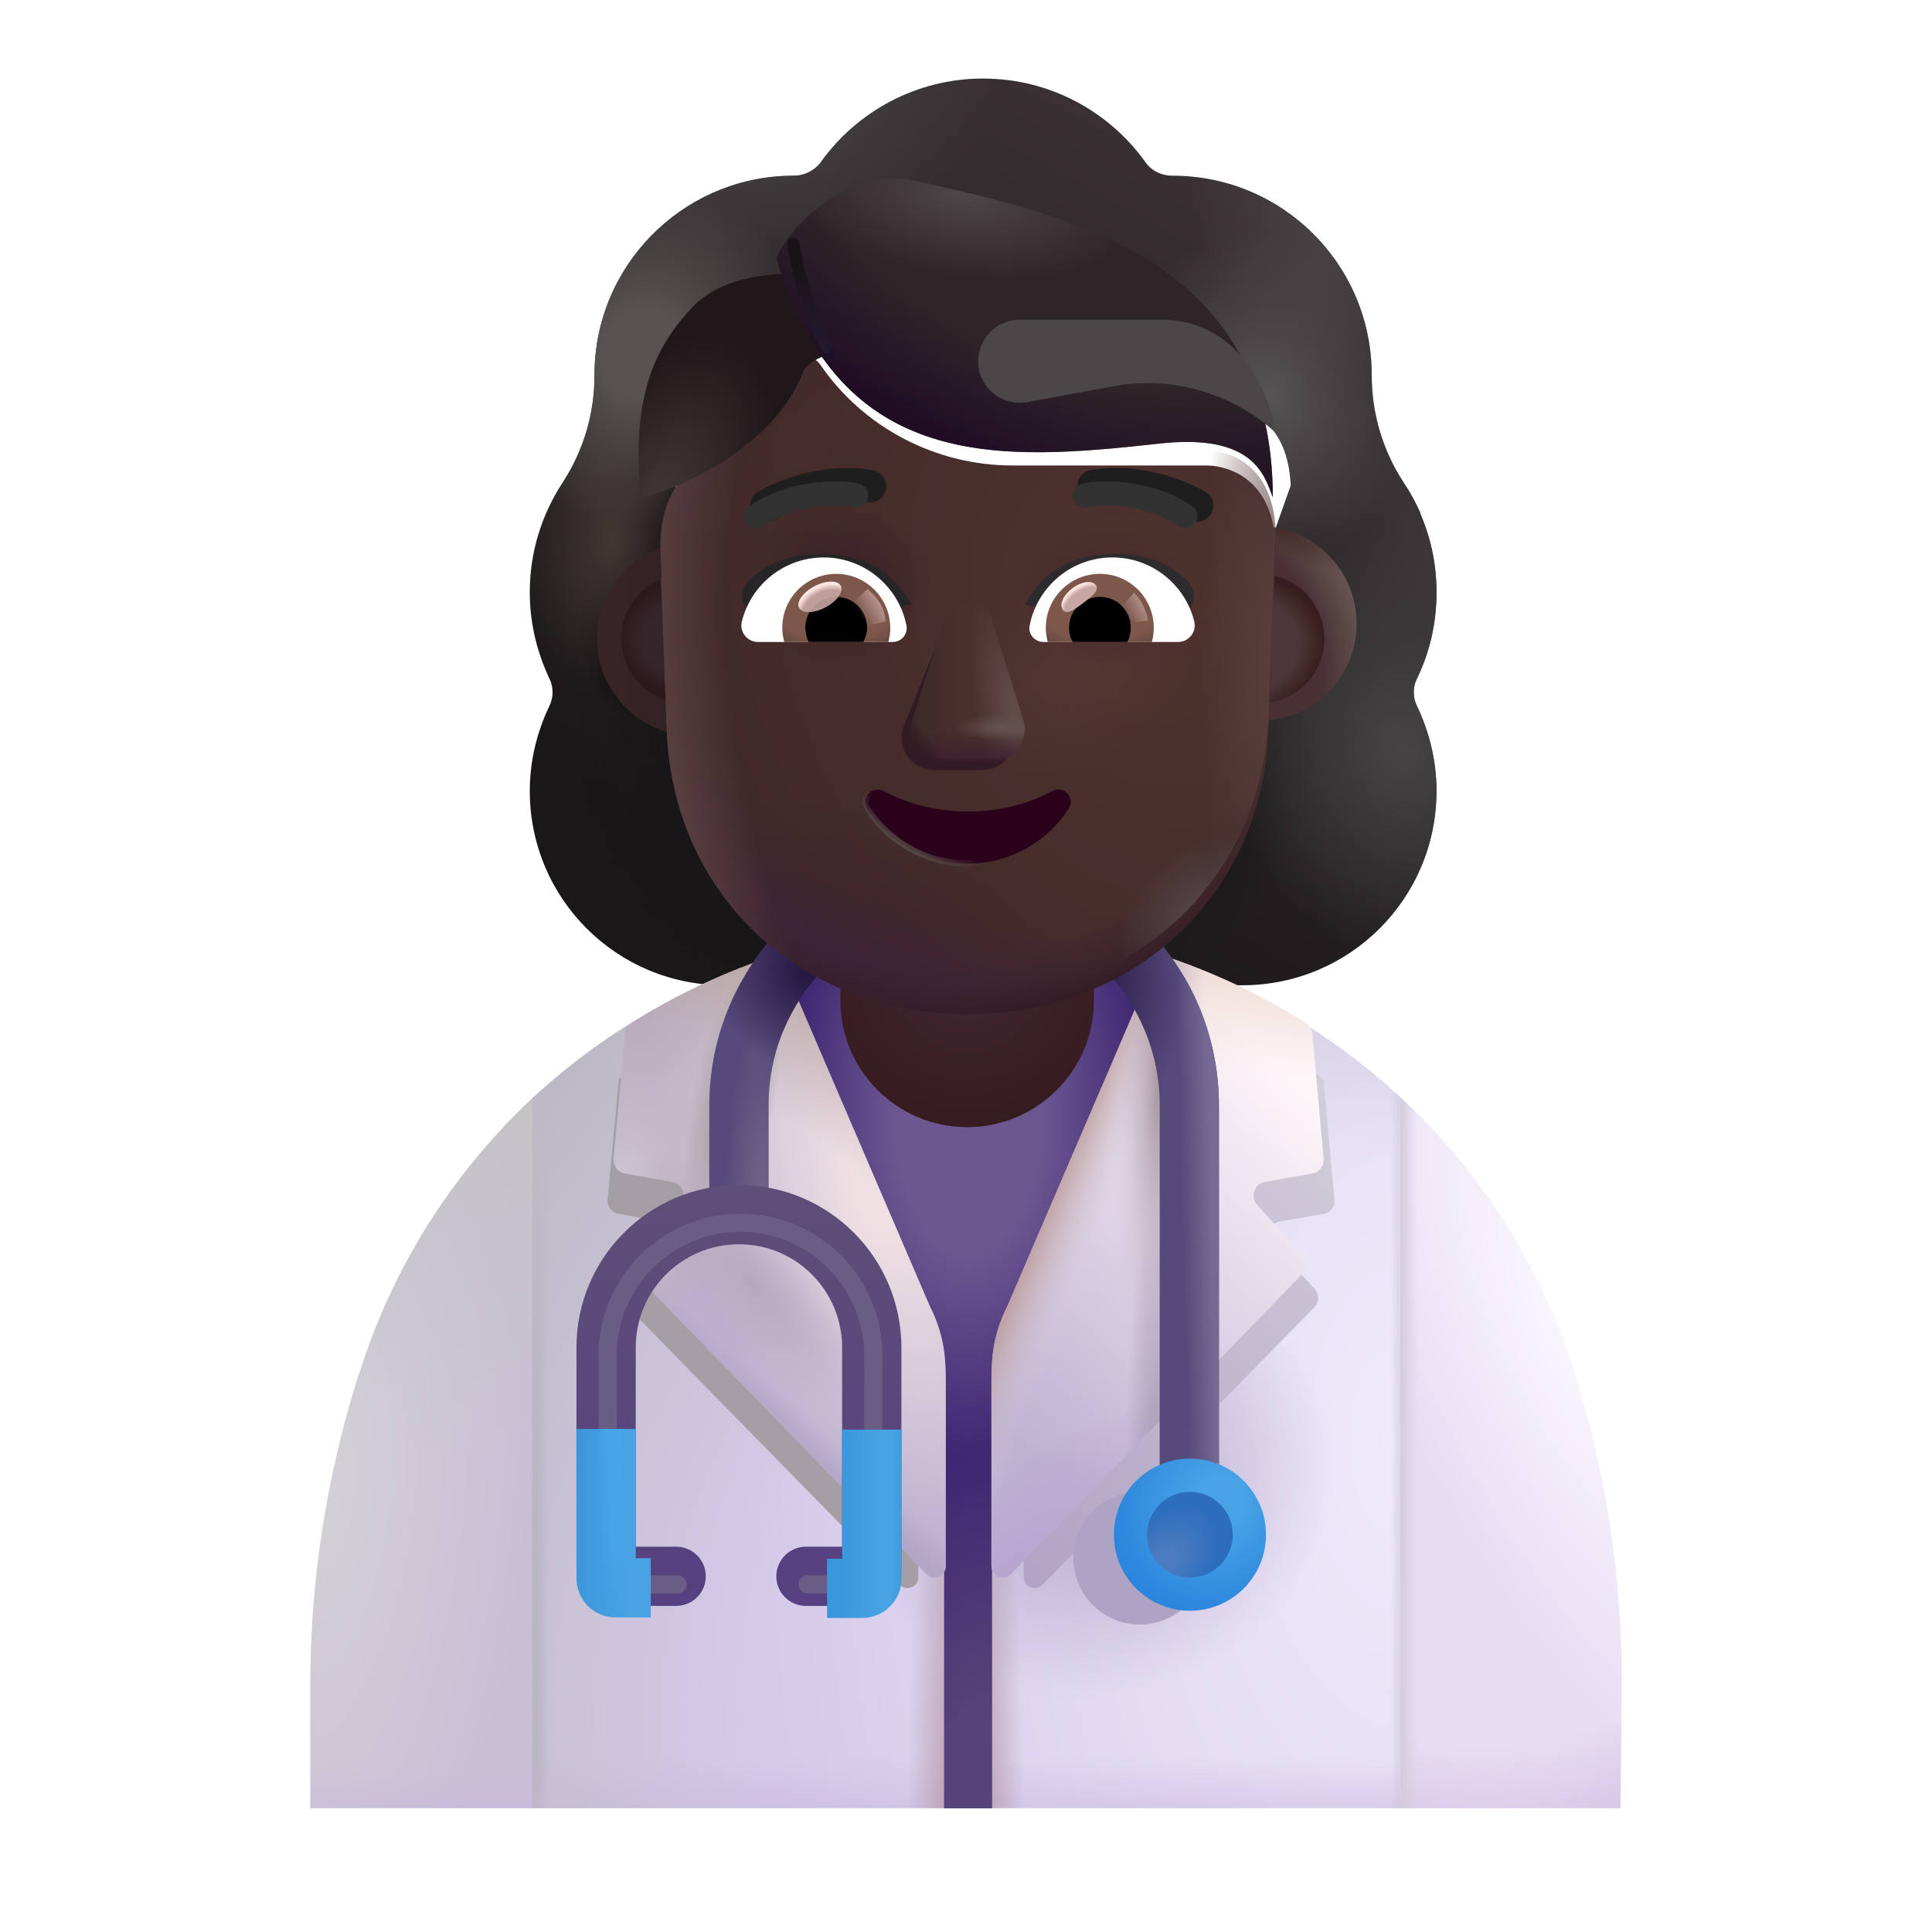 <svg viewBox="0 0 32 32" fill="none" xmlns="http://www.w3.org/2000/svg">
<g filter="url(#filter0_i_3987_24145)">
<path fill-rule="evenodd" clip-rule="evenodd" d="M23.219 11.989C23.432 11.553 23.543 11.068 23.543 10.562C23.543 10.094 23.447 9.656 23.274 9.256H23.28C23.199 9.075 23.109 8.904 22.998 8.743L22.997 8.74C22.652 8.214 22.47 7.597 22.47 6.969V6.959C22.47 5.137 20.993 3.66 19.171 3.66C18.989 3.66 18.817 3.579 18.716 3.427C18.119 2.597 17.137 2.051 16.034 2.051C14.931 2.051 13.949 2.597 13.352 3.427C13.251 3.569 13.079 3.66 12.897 3.66C12.868 3.66 12.84 3.66 12.812 3.661C11.029 3.706 9.597 5.166 9.597 6.959V6.969C9.597 7.597 9.415 8.214 9.071 8.74L9.069 8.744C8.726 9.269 8.525 9.885 8.525 10.562C8.525 11.078 8.646 11.553 8.849 11.989C8.92 12.13 8.92 12.302 8.849 12.444C8.646 12.869 8.525 13.345 8.525 13.851C8.525 15.632 9.962 17.069 11.743 17.069H20.325C22.106 17.069 23.543 15.632 23.543 13.851C23.543 13.345 23.422 12.869 23.219 12.444C23.148 12.302 23.148 12.13 23.219 11.989ZM10.959 9.316H10.947L12.145 11.672C12.269 14.474 13.362 11.672 16.034 11.672C18.705 11.672 19.87 14.791 19.994 11.989L21.129 8.792C21.076 7.547 20.174 7.459 19.994 7.459H16.773C15.502 7.459 14.302 6.837 13.584 5.786C13.461 5.613 13.205 5.643 13.123 5.837L13.041 6.031C12.815 6.592 12.384 7.021 11.851 7.265C11.836 7.271 11.818 7.278 11.8 7.286C11.782 7.294 11.764 7.301 11.749 7.306C11.513 7.429 10.959 7.796 10.938 8.745L10.949 9.051L10.959 9.316Z" fill="url(#paint0_linear_3987_24145)"/>
<path fill-rule="evenodd" clip-rule="evenodd" d="M23.219 11.989C23.432 11.553 23.543 11.068 23.543 10.562C23.543 10.094 23.447 9.656 23.274 9.256H23.28C23.199 9.075 23.109 8.904 22.998 8.743L22.997 8.74C22.652 8.214 22.47 7.597 22.47 6.969V6.959C22.47 5.137 20.993 3.66 19.171 3.66C18.989 3.66 18.817 3.579 18.716 3.427C18.119 2.597 17.137 2.051 16.034 2.051C14.931 2.051 13.949 2.597 13.352 3.427C13.251 3.569 13.079 3.66 12.897 3.66C12.868 3.66 12.84 3.66 12.812 3.661C11.029 3.706 9.597 5.166 9.597 6.959V6.969C9.597 7.597 9.415 8.214 9.071 8.74L9.069 8.744C8.726 9.269 8.525 9.885 8.525 10.562C8.525 11.078 8.646 11.553 8.849 11.989C8.92 12.13 8.92 12.302 8.849 12.444C8.646 12.869 8.525 13.345 8.525 13.851C8.525 15.632 9.962 17.069 11.743 17.069H20.325C22.106 17.069 23.543 15.632 23.543 13.851C23.543 13.345 23.422 12.869 23.219 12.444C23.148 12.302 23.148 12.13 23.219 11.989ZM10.959 9.316H10.947L12.145 11.672C12.269 14.474 13.362 11.672 16.034 11.672C18.705 11.672 19.87 14.791 19.994 11.989L21.129 8.792C21.076 7.547 20.174 7.459 19.994 7.459H16.773C15.502 7.459 14.302 6.837 13.584 5.786C13.461 5.613 13.205 5.643 13.123 5.837L13.041 6.031C12.815 6.592 12.384 7.021 11.851 7.265C11.836 7.271 11.818 7.278 11.8 7.286C11.782 7.294 11.764 7.301 11.749 7.306C11.513 7.429 10.959 7.796 10.938 8.745L10.949 9.051L10.959 9.316Z" fill="url(#paint1_radial_3987_24145)"/>
<path fill-rule="evenodd" clip-rule="evenodd" d="M23.219 11.989C23.432 11.553 23.543 11.068 23.543 10.562C23.543 10.094 23.447 9.656 23.274 9.256H23.28C23.199 9.075 23.109 8.904 22.998 8.743L22.997 8.74C22.652 8.214 22.47 7.597 22.47 6.969V6.959C22.47 5.137 20.993 3.66 19.171 3.66C18.989 3.66 18.817 3.579 18.716 3.427C18.119 2.597 17.137 2.051 16.034 2.051C14.931 2.051 13.949 2.597 13.352 3.427C13.251 3.569 13.079 3.66 12.897 3.66C12.868 3.66 12.84 3.66 12.812 3.661C11.029 3.706 9.597 5.166 9.597 6.959V6.969C9.597 7.597 9.415 8.214 9.071 8.74L9.069 8.744C8.726 9.269 8.525 9.885 8.525 10.562C8.525 11.078 8.646 11.553 8.849 11.989C8.92 12.13 8.92 12.302 8.849 12.444C8.646 12.869 8.525 13.345 8.525 13.851C8.525 15.632 9.962 17.069 11.743 17.069H20.325C22.106 17.069 23.543 15.632 23.543 13.851C23.543 13.345 23.422 12.869 23.219 12.444C23.148 12.302 23.148 12.13 23.219 11.989ZM10.959 9.316H10.947L12.145 11.672C12.269 14.474 13.362 11.672 16.034 11.672C18.705 11.672 19.87 14.791 19.994 11.989L21.129 8.792C21.076 7.547 20.174 7.459 19.994 7.459H16.773C15.502 7.459 14.302 6.837 13.584 5.786C13.461 5.613 13.205 5.643 13.123 5.837L13.041 6.031C12.815 6.592 12.384 7.021 11.851 7.265C11.836 7.271 11.818 7.278 11.8 7.286C11.782 7.294 11.764 7.301 11.749 7.306C11.513 7.429 10.959 7.796 10.938 8.745L10.949 9.051L10.959 9.316Z" fill="url(#paint2_radial_3987_24145)"/>
<path fill-rule="evenodd" clip-rule="evenodd" d="M23.219 11.989C23.432 11.553 23.543 11.068 23.543 10.562C23.543 10.094 23.447 9.656 23.274 9.256H23.28C23.199 9.075 23.109 8.904 22.998 8.743L22.997 8.74C22.652 8.214 22.47 7.597 22.47 6.969V6.959C22.47 5.137 20.993 3.66 19.171 3.66C18.989 3.66 18.817 3.579 18.716 3.427C18.119 2.597 17.137 2.051 16.034 2.051C14.931 2.051 13.949 2.597 13.352 3.427C13.251 3.569 13.079 3.66 12.897 3.66C12.868 3.66 12.84 3.66 12.812 3.661C11.029 3.706 9.597 5.166 9.597 6.959V6.969C9.597 7.597 9.415 8.214 9.071 8.74L9.069 8.744C8.726 9.269 8.525 9.885 8.525 10.562C8.525 11.078 8.646 11.553 8.849 11.989C8.92 12.13 8.92 12.302 8.849 12.444C8.646 12.869 8.525 13.345 8.525 13.851C8.525 15.632 9.962 17.069 11.743 17.069H20.325C22.106 17.069 23.543 15.632 23.543 13.851C23.543 13.345 23.422 12.869 23.219 12.444C23.148 12.302 23.148 12.13 23.219 11.989ZM10.959 9.316H10.947L12.145 11.672C12.269 14.474 13.362 11.672 16.034 11.672C18.705 11.672 19.87 14.791 19.994 11.989L21.129 8.792C21.076 7.547 20.174 7.459 19.994 7.459H16.773C15.502 7.459 14.302 6.837 13.584 5.786C13.461 5.613 13.205 5.643 13.123 5.837L13.041 6.031C12.815 6.592 12.384 7.021 11.851 7.265C11.836 7.271 11.818 7.278 11.8 7.286C11.782 7.294 11.764 7.301 11.749 7.306C11.513 7.429 10.959 7.796 10.938 8.745L10.949 9.051L10.959 9.316Z" fill="url(#paint3_radial_3987_24145)"/>
<path fill-rule="evenodd" clip-rule="evenodd" d="M23.219 11.989C23.432 11.553 23.543 11.068 23.543 10.562C23.543 10.094 23.447 9.656 23.274 9.256H23.28C23.199 9.075 23.109 8.904 22.998 8.743L22.997 8.74C22.652 8.214 22.47 7.597 22.47 6.969V6.959C22.47 5.137 20.993 3.66 19.171 3.66C18.989 3.66 18.817 3.579 18.716 3.427C18.119 2.597 17.137 2.051 16.034 2.051C14.931 2.051 13.949 2.597 13.352 3.427C13.251 3.569 13.079 3.66 12.897 3.66C12.868 3.66 12.84 3.66 12.812 3.661C11.029 3.706 9.597 5.166 9.597 6.959V6.969C9.597 7.597 9.415 8.214 9.071 8.74L9.069 8.744C8.726 9.269 8.525 9.885 8.525 10.562C8.525 11.078 8.646 11.553 8.849 11.989C8.92 12.13 8.92 12.302 8.849 12.444C8.646 12.869 8.525 13.345 8.525 13.851C8.525 15.632 9.962 17.069 11.743 17.069H20.325C22.106 17.069 23.543 15.632 23.543 13.851C23.543 13.345 23.422 12.869 23.219 12.444C23.148 12.302 23.148 12.13 23.219 11.989ZM10.959 9.316H10.947L12.145 11.672C12.269 14.474 13.362 11.672 16.034 11.672C18.705 11.672 19.87 14.791 19.994 11.989L21.129 8.792C21.076 7.547 20.174 7.459 19.994 7.459H16.773C15.502 7.459 14.302 6.837 13.584 5.786C13.461 5.613 13.205 5.643 13.123 5.837L13.041 6.031C12.815 6.592 12.384 7.021 11.851 7.265C11.836 7.271 11.818 7.278 11.8 7.286C11.782 7.294 11.764 7.301 11.749 7.306C11.513 7.429 10.959 7.796 10.938 8.745L10.949 9.051L10.959 9.316Z" fill="url(#paint4_radial_3987_24145)"/>
<path fill-rule="evenodd" clip-rule="evenodd" d="M23.219 11.989C23.432 11.553 23.543 11.068 23.543 10.562C23.543 10.094 23.447 9.656 23.274 9.256H23.28C23.199 9.075 23.109 8.904 22.998 8.743L22.997 8.74C22.652 8.214 22.47 7.597 22.47 6.969V6.959C22.47 5.137 20.993 3.66 19.171 3.66C18.989 3.66 18.817 3.579 18.716 3.427C18.119 2.597 17.137 2.051 16.034 2.051C14.931 2.051 13.949 2.597 13.352 3.427C13.251 3.569 13.079 3.66 12.897 3.66C12.868 3.66 12.84 3.66 12.812 3.661C11.029 3.706 9.597 5.166 9.597 6.959V6.969C9.597 7.597 9.415 8.214 9.071 8.74L9.069 8.744C8.726 9.269 8.525 9.885 8.525 10.562C8.525 11.078 8.646 11.553 8.849 11.989C8.92 12.13 8.92 12.302 8.849 12.444C8.646 12.869 8.525 13.345 8.525 13.851C8.525 15.632 9.962 17.069 11.743 17.069H20.325C22.106 17.069 23.543 15.632 23.543 13.851C23.543 13.345 23.422 12.869 23.219 12.444C23.148 12.302 23.148 12.13 23.219 11.989ZM10.959 9.316H10.947L12.145 11.672C12.269 14.474 13.362 11.672 16.034 11.672C18.705 11.672 19.87 14.791 19.994 11.989L21.129 8.792C21.076 7.547 20.174 7.459 19.994 7.459H16.773C15.502 7.459 14.302 6.837 13.584 5.786C13.461 5.613 13.205 5.643 13.123 5.837L13.041 6.031C12.815 6.592 12.384 7.021 11.851 7.265C11.836 7.271 11.818 7.278 11.8 7.286C11.782 7.294 11.764 7.301 11.749 7.306C11.513 7.429 10.959 7.796 10.938 8.745L10.949 9.051L10.959 9.316Z" fill="url(#paint5_radial_3987_24145)"/>
<path fill-rule="evenodd" clip-rule="evenodd" d="M23.219 11.989C23.432 11.553 23.543 11.068 23.543 10.562C23.543 10.094 23.447 9.656 23.274 9.256H23.28C23.199 9.075 23.109 8.904 22.998 8.743L22.997 8.74C22.652 8.214 22.47 7.597 22.47 6.969V6.959C22.47 5.137 20.993 3.66 19.171 3.66C18.989 3.66 18.817 3.579 18.716 3.427C18.119 2.597 17.137 2.051 16.034 2.051C14.931 2.051 13.949 2.597 13.352 3.427C13.251 3.569 13.079 3.66 12.897 3.66C12.868 3.66 12.84 3.66 12.812 3.661C11.029 3.706 9.597 5.166 9.597 6.959V6.969C9.597 7.597 9.415 8.214 9.071 8.74L9.069 8.744C8.726 9.269 8.525 9.885 8.525 10.562C8.525 11.078 8.646 11.553 8.849 11.989C8.92 12.13 8.92 12.302 8.849 12.444C8.646 12.869 8.525 13.345 8.525 13.851C8.525 15.632 9.962 17.069 11.743 17.069H20.325C22.106 17.069 23.543 15.632 23.543 13.851C23.543 13.345 23.422 12.869 23.219 12.444C23.148 12.302 23.148 12.13 23.219 11.989ZM10.959 9.316H10.947L12.145 11.672C12.269 14.474 13.362 11.672 16.034 11.672C18.705 11.672 19.87 14.791 19.994 11.989L21.129 8.792C21.076 7.547 20.174 7.459 19.994 7.459H16.773C15.502 7.459 14.302 6.837 13.584 5.786C13.461 5.613 13.205 5.643 13.123 5.837L13.041 6.031C12.815 6.592 12.384 7.021 11.851 7.265C11.836 7.271 11.818 7.278 11.8 7.286C11.782 7.294 11.764 7.301 11.749 7.306C11.513 7.429 10.959 7.796 10.938 8.745L10.949 9.051L10.959 9.316Z" fill="url(#paint6_radial_3987_24145)"/>
<path fill-rule="evenodd" clip-rule="evenodd" d="M23.219 11.989C23.432 11.553 23.543 11.068 23.543 10.562C23.543 10.094 23.447 9.656 23.274 9.256H23.28C23.199 9.075 23.109 8.904 22.998 8.743L22.997 8.74C22.652 8.214 22.47 7.597 22.47 6.969V6.959C22.47 5.137 20.993 3.66 19.171 3.66C18.989 3.66 18.817 3.579 18.716 3.427C18.119 2.597 17.137 2.051 16.034 2.051C14.931 2.051 13.949 2.597 13.352 3.427C13.251 3.569 13.079 3.66 12.897 3.66C12.868 3.66 12.84 3.66 12.812 3.661C11.029 3.706 9.597 5.166 9.597 6.959V6.969C9.597 7.597 9.415 8.214 9.071 8.74L9.069 8.744C8.726 9.269 8.525 9.885 8.525 10.562C8.525 11.078 8.646 11.553 8.849 11.989C8.92 12.13 8.92 12.302 8.849 12.444C8.646 12.869 8.525 13.345 8.525 13.851C8.525 15.632 9.962 17.069 11.743 17.069H20.325C22.106 17.069 23.543 15.632 23.543 13.851C23.543 13.345 23.422 12.869 23.219 12.444C23.148 12.302 23.148 12.13 23.219 11.989ZM10.959 9.316H10.947L12.145 11.672C12.269 14.474 13.362 11.672 16.034 11.672C18.705 11.672 19.87 14.791 19.994 11.989L21.129 8.792C21.076 7.547 20.174 7.459 19.994 7.459H16.773C15.502 7.459 14.302 6.837 13.584 5.786C13.461 5.613 13.205 5.643 13.123 5.837L13.041 6.031C12.815 6.592 12.384 7.021 11.851 7.265C11.836 7.271 11.818 7.278 11.8 7.286C11.782 7.294 11.764 7.301 11.749 7.306C11.513 7.429 10.959 7.796 10.938 8.745L10.949 9.051L10.959 9.316Z" fill="url(#paint7_radial_3987_24145)"/>
<path fill-rule="evenodd" clip-rule="evenodd" d="M23.219 11.989C23.432 11.553 23.543 11.068 23.543 10.562C23.543 10.094 23.447 9.656 23.274 9.256H23.28C23.199 9.075 23.109 8.904 22.998 8.743L22.997 8.74C22.652 8.214 22.47 7.597 22.47 6.969V6.959C22.47 5.137 20.993 3.66 19.171 3.66C18.989 3.66 18.817 3.579 18.716 3.427C18.119 2.597 17.137 2.051 16.034 2.051C14.931 2.051 13.949 2.597 13.352 3.427C13.251 3.569 13.079 3.66 12.897 3.66C12.868 3.66 12.84 3.66 12.812 3.661C11.029 3.706 9.597 5.166 9.597 6.959V6.969C9.597 7.597 9.415 8.214 9.071 8.74L9.069 8.744C8.726 9.269 8.525 9.885 8.525 10.562C8.525 11.078 8.646 11.553 8.849 11.989C8.92 12.13 8.92 12.302 8.849 12.444C8.646 12.869 8.525 13.345 8.525 13.851C8.525 15.632 9.962 17.069 11.743 17.069H20.325C22.106 17.069 23.543 15.632 23.543 13.851C23.543 13.345 23.422 12.869 23.219 12.444C23.148 12.302 23.148 12.13 23.219 11.989ZM10.959 9.316H10.947L12.145 11.672C12.269 14.474 13.362 11.672 16.034 11.672C18.705 11.672 19.87 14.791 19.994 11.989L21.129 8.792C21.076 7.547 20.174 7.459 19.994 7.459H16.773C15.502 7.459 14.302 6.837 13.584 5.786C13.461 5.613 13.205 5.643 13.123 5.837L13.041 6.031C12.815 6.592 12.384 7.021 11.851 7.265C11.836 7.271 11.818 7.278 11.8 7.286C11.782 7.294 11.764 7.301 11.749 7.306C11.513 7.429 10.959 7.796 10.938 8.745L10.949 9.051L10.959 9.316Z" fill="url(#paint8_radial_3987_24145)"/>
<path fill-rule="evenodd" clip-rule="evenodd" d="M23.219 11.989C23.432 11.553 23.543 11.068 23.543 10.562C23.543 10.094 23.447 9.656 23.274 9.256H23.28C23.199 9.075 23.109 8.904 22.998 8.743L22.997 8.74C22.652 8.214 22.47 7.597 22.47 6.969V6.959C22.47 5.137 20.993 3.66 19.171 3.66C18.989 3.66 18.817 3.579 18.716 3.427C18.119 2.597 17.137 2.051 16.034 2.051C14.931 2.051 13.949 2.597 13.352 3.427C13.251 3.569 13.079 3.66 12.897 3.66C12.868 3.66 12.84 3.66 12.812 3.661C11.029 3.706 9.597 5.166 9.597 6.959V6.969C9.597 7.597 9.415 8.214 9.071 8.74L9.069 8.744C8.726 9.269 8.525 9.885 8.525 10.562C8.525 11.078 8.646 11.553 8.849 11.989C8.92 12.13 8.92 12.302 8.849 12.444C8.646 12.869 8.525 13.345 8.525 13.851C8.525 15.632 9.962 17.069 11.743 17.069H20.325C22.106 17.069 23.543 15.632 23.543 13.851C23.543 13.345 23.422 12.869 23.219 12.444C23.148 12.302 23.148 12.13 23.219 11.989ZM10.959 9.316H10.947L12.145 11.672C12.269 14.474 13.362 11.672 16.034 11.672C18.705 11.672 19.87 14.791 19.994 11.989L21.129 8.792C21.076 7.547 20.174 7.459 19.994 7.459H16.773C15.502 7.459 14.302 6.837 13.584 5.786C13.461 5.613 13.205 5.643 13.123 5.837L13.041 6.031C12.815 6.592 12.384 7.021 11.851 7.265C11.836 7.271 11.818 7.278 11.8 7.286C11.782 7.294 11.764 7.301 11.749 7.306C11.513 7.429 10.959 7.796 10.938 8.745L10.949 9.051L10.959 9.316Z" fill="url(#paint9_radial_3987_24145)"/>
<path fill-rule="evenodd" clip-rule="evenodd" d="M23.219 11.989C23.432 11.553 23.543 11.068 23.543 10.562C23.543 10.094 23.447 9.656 23.274 9.256H23.28C23.199 9.075 23.109 8.904 22.998 8.743L22.997 8.74C22.652 8.214 22.47 7.597 22.47 6.969V6.959C22.47 5.137 20.993 3.66 19.171 3.66C18.989 3.66 18.817 3.579 18.716 3.427C18.119 2.597 17.137 2.051 16.034 2.051C14.931 2.051 13.949 2.597 13.352 3.427C13.251 3.569 13.079 3.66 12.897 3.66C12.868 3.66 12.84 3.66 12.812 3.661C11.029 3.706 9.597 5.166 9.597 6.959V6.969C9.597 7.597 9.415 8.214 9.071 8.74L9.069 8.744C8.726 9.269 8.525 9.885 8.525 10.562C8.525 11.078 8.646 11.553 8.849 11.989C8.92 12.13 8.92 12.302 8.849 12.444C8.646 12.869 8.525 13.345 8.525 13.851C8.525 15.632 9.962 17.069 11.743 17.069H20.325C22.106 17.069 23.543 15.632 23.543 13.851C23.543 13.345 23.422 12.869 23.219 12.444C23.148 12.302 23.148 12.13 23.219 11.989ZM10.959 9.316H10.947L12.145 11.672C12.269 14.474 13.362 11.672 16.034 11.672C18.705 11.672 19.87 14.791 19.994 11.989L21.129 8.792C21.076 7.547 20.174 7.459 19.994 7.459H16.773C15.502 7.459 14.302 6.837 13.584 5.786C13.461 5.613 13.205 5.643 13.123 5.837L13.041 6.031C12.815 6.592 12.384 7.021 11.851 7.265C11.836 7.271 11.818 7.278 11.8 7.286C11.782 7.294 11.764 7.301 11.749 7.306C11.513 7.429 10.959 7.796 10.938 8.745L10.949 9.051L10.959 9.316Z" fill="url(#paint10_radial_3987_24145)"/>
<path fill-rule="evenodd" clip-rule="evenodd" d="M23.219 11.989C23.432 11.553 23.543 11.068 23.543 10.562C23.543 10.094 23.447 9.656 23.274 9.256H23.28C23.199 9.075 23.109 8.904 22.998 8.743L22.997 8.74C22.652 8.214 22.47 7.597 22.47 6.969V6.959C22.47 5.137 20.993 3.66 19.171 3.66C18.989 3.66 18.817 3.579 18.716 3.427C18.119 2.597 17.137 2.051 16.034 2.051C14.931 2.051 13.949 2.597 13.352 3.427C13.251 3.569 13.079 3.66 12.897 3.66C12.868 3.66 12.84 3.66 12.812 3.661C11.029 3.706 9.597 5.166 9.597 6.959V6.969C9.597 7.597 9.415 8.214 9.071 8.74L9.069 8.744C8.726 9.269 8.525 9.885 8.525 10.562C8.525 11.078 8.646 11.553 8.849 11.989C8.92 12.13 8.92 12.302 8.849 12.444C8.646 12.869 8.525 13.345 8.525 13.851C8.525 15.632 9.962 17.069 11.743 17.069H20.325C22.106 17.069 23.543 15.632 23.543 13.851C23.543 13.345 23.422 12.869 23.219 12.444C23.148 12.302 23.148 12.13 23.219 11.989ZM10.959 9.316H10.947L12.145 11.672C12.269 14.474 13.362 11.672 16.034 11.672C18.705 11.672 19.87 14.791 19.994 11.989L21.129 8.792C21.076 7.547 20.174 7.459 19.994 7.459H16.773C15.502 7.459 14.302 6.837 13.584 5.786C13.461 5.613 13.205 5.643 13.123 5.837L13.041 6.031C12.815 6.592 12.384 7.021 11.851 7.265C11.836 7.271 11.818 7.278 11.8 7.286C11.782 7.294 11.764 7.301 11.749 7.306C11.513 7.429 10.959 7.796 10.938 8.745L10.949 9.051L10.959 9.316Z" fill="url(#paint11_radial_3987_24145)"/>
</g>
<path d="M16.02 15.359C13.28 15.359 10.72 16.419 8.81 18.199V29.949H23.19V18.169C21.28 16.399 18.74 15.359 16.02 15.359Z" fill="url(#paint12_radial_3987_24145)"/>
<path d="M16.02 15.359C13.28 15.359 10.72 16.419 8.81 18.199V29.949H23.19V18.169C21.28 16.399 18.74 15.359 16.02 15.359Z" fill="url(#paint13_linear_3987_24145)"/>
<path d="M16.02 15.359C13.28 15.359 10.72 16.419 8.81 18.199V29.949H23.19V18.169C21.28 16.399 18.74 15.359 16.02 15.359Z" fill="url(#paint14_linear_3987_24145)"/>
<path d="M16.02 15.359C13.28 15.359 10.72 16.419 8.81 18.199V29.949H23.19V18.169C21.28 16.399 18.74 15.359 16.02 15.359Z" fill="url(#paint15_linear_3987_24145)"/>
<path d="M16.02 15.359C13.28 15.359 10.72 16.419 8.81 18.199V29.949H23.19V18.169C21.28 16.399 18.74 15.359 16.02 15.359Z" fill="url(#paint16_radial_3987_24145)"/>
<path d="M16.02 15.359C13.28 15.359 10.72 16.419 8.81 18.199V29.949H23.19V18.169C21.28 16.399 18.74 15.359 16.02 15.359Z" fill="url(#paint17_radial_3987_24145)"/>
<path d="M16.02 15.359C13.28 15.359 10.72 16.419 8.81 18.199V29.949H23.19V18.169C21.28 16.399 18.74 15.359 16.02 15.359Z" fill="url(#paint18_radial_3987_24145)"/>
<path d="M16.389 15.359C16.639 15.369 16.899 15.389 17.159 15.409C16.899 15.389 16.649 15.369 16.389 15.359Z" fill="url(#paint19_linear_3987_24145)"/>
<path d="M16.059 15.359C16.049 15.359 16.039 15.359 16.019 15.359C16.119 15.359 16.209 15.359 16.309 15.369C16.229 15.359 16.139 15.359 16.059 15.359Z" fill="url(#paint20_linear_3987_24145)"/>
<path d="M5.96 22.719L5.93 22.799C5.41 24.449 5.14 26.159 5.14 27.889V29.949H8.81V18.199C7.52 19.409 6.52 20.949 5.96 22.719Z" fill="url(#paint21_radial_3987_24145)"/>
<path d="M5.96 22.719L5.93 22.799C5.41 24.449 5.14 26.159 5.14 27.889V29.949H8.81V18.199C7.52 19.409 6.52 20.949 5.96 22.719Z" fill="url(#paint22_radial_3987_24145)"/>
<path d="M5.96 22.719L5.93 22.799C5.41 24.449 5.14 26.159 5.14 27.889V29.949H8.81V18.199C7.52 19.409 6.52 20.949 5.96 22.719Z" fill="url(#paint23_linear_3987_24145)"/>
<path d="M26.86 27.919C26.87 26.169 26.61 24.429 26.09 22.759C25.53 20.959 24.51 19.389 23.19 18.169V29.949H26.84L26.86 27.919Z" fill="url(#paint24_radial_3987_24145)"/>
<path d="M26.86 27.919C26.87 26.169 26.61 24.429 26.09 22.759C25.53 20.959 24.51 19.389 23.19 18.169V29.949H26.84L26.86 27.919Z" fill="url(#paint25_radial_3987_24145)"/>
<path d="M26.86 27.919C26.87 26.169 26.61 24.429 26.09 22.759C25.53 20.959 24.51 19.389 23.19 18.169V29.949H26.84L26.86 27.919Z" fill="url(#paint26_linear_3987_24145)"/>
<path d="M16.527 22.463C16.527 22.423 16.517 22.26 16.527 22.22L19.189 15.929C19.199 15.899 19.219 15.869 19.229 15.849C18.219 15.529 17.149 15.359 16.049 15.359C14.939 15.359 13.859 15.539 12.839 15.859C12.849 15.879 12.869 15.909 12.879 15.929L15.519 22.29C15.529 22.32 15.573 22.34 15.573 22.38L15.629 25.979H15.639V29.949H16.429V25.979L16.507 22.564L16.527 22.463Z" fill="url(#paint27_radial_3987_24145)"/>
<path d="M16.527 22.463C16.527 22.423 16.517 22.26 16.527 22.22L19.189 15.929C19.199 15.899 19.219 15.869 19.229 15.849C18.219 15.529 17.149 15.359 16.049 15.359C14.939 15.359 13.859 15.539 12.839 15.859C12.849 15.879 12.869 15.909 12.879 15.929L15.519 22.29C15.529 22.32 15.573 22.34 15.573 22.38L15.629 25.979H15.639V29.949H16.429V25.979L16.507 22.564L16.527 22.463Z" fill="url(#paint28_radial_3987_24145)"/>
<path d="M16.389 15.359C16.639 15.369 16.899 15.389 17.159 15.409C16.899 15.389 16.649 15.369 16.389 15.359Z" fill="url(#paint29_linear_3987_24145)"/>
<path d="M16.059 15.359C16.049 15.359 16.039 15.359 16.019 15.359C16.119 15.359 16.209 15.359 16.309 15.369C16.229 15.359 16.139 15.359 16.059 15.359Z" fill="url(#paint30_linear_3987_24145)"/>
<g filter="url(#filter1_f_3987_24145)">
<path d="M10.24 20.104L10.973 20.233C11.14 20.261 11.205 20.465 11.093 20.586L10.389 21.355C10.315 21.439 10.315 21.568 10.398 21.652L14.904 26.251C15.015 26.362 15.21 26.288 15.21 26.13V22.802C15.21 22.765 15.201 22.737 15.191 22.7L12.651 16.812C12.642 16.784 12.633 16.766 12.614 16.747C11.77 17.016 10.973 17.396 10.25 17.869L10.064 19.872C10.055 19.983 10.129 20.085 10.24 20.104Z" fill="#A49EA5"/>
</g>
<g filter="url(#filter2_f_3987_24145)">
<path d="M21.927 20.104L21.195 20.233C21.028 20.261 20.963 20.465 21.074 20.586L21.779 21.355C21.853 21.439 21.853 21.568 21.77 21.652L17.264 26.251C17.152 26.362 16.957 26.288 16.957 26.13V22.802C16.957 22.765 16.967 22.737 16.976 22.7L19.517 16.812C19.526 16.784 19.535 16.766 19.554 16.747C20.397 17.016 21.195 17.396 21.918 17.869L22.103 19.872C22.113 19.983 22.038 20.085 21.927 20.104Z" fill="url(#paint31_linear_3987_24145)"/>
</g>
<path d="M16.683 21.64C16.421 22.156 16.421 22.582 16.421 22.946V25.937C16.421 26.107 16.629 26.197 16.748 26.067L21.566 21.107C21.655 21.017 21.655 20.877 21.576 20.787L20.823 19.957C20.704 19.827 20.773 19.607 20.952 19.577L21.735 19.437C21.854 19.417 21.933 19.307 21.923 19.187L21.736 17.128C21.729 17.052 21.688 16.983 21.623 16.942C20.869 16.463 20.06 16.085 19.197 15.807C19.177 15.837 19.167 15.857 19.157 15.887L16.683 21.64Z" fill="url(#paint32_linear_3987_24145)"/>
<path d="M16.683 21.64C16.421 22.156 16.421 22.582 16.421 22.946V25.937C16.421 26.107 16.629 26.197 16.748 26.067L21.566 21.107C21.655 21.017 21.655 20.877 21.576 20.787L20.823 19.957C20.704 19.827 20.773 19.607 20.952 19.577L21.735 19.437C21.854 19.417 21.933 19.307 21.923 19.187L21.736 17.128C21.729 17.052 21.688 16.983 21.623 16.942C20.869 16.463 20.06 16.085 19.197 15.807C19.177 15.837 19.167 15.857 19.157 15.887L16.683 21.64Z" fill="url(#paint33_linear_3987_24145)"/>
<path d="M16.683 21.64C16.421 22.156 16.421 22.582 16.421 22.946V25.937C16.421 26.107 16.629 26.197 16.748 26.067L21.566 21.107C21.655 21.017 21.655 20.877 21.576 20.787L20.823 19.957C20.704 19.827 20.773 19.607 20.952 19.577L21.735 19.437C21.854 19.417 21.933 19.307 21.923 19.187L21.736 17.128C21.729 17.052 21.688 16.983 21.623 16.942C20.869 16.463 20.06 16.085 19.197 15.807C19.177 15.837 19.167 15.857 19.157 15.887L16.683 21.64Z" fill="url(#paint34_linear_3987_24145)"/>
<path d="M16.683 21.64C16.421 22.156 16.421 22.582 16.421 22.946V25.937C16.421 26.107 16.629 26.197 16.748 26.067L21.566 21.107C21.655 21.017 21.655 20.877 21.576 20.787L20.823 19.957C20.704 19.827 20.773 19.607 20.952 19.577L21.735 19.437C21.854 19.417 21.933 19.307 21.923 19.187L21.736 17.128C21.729 17.052 21.688 16.983 21.623 16.942C20.869 16.463 20.06 16.085 19.197 15.807C19.177 15.837 19.167 15.857 19.157 15.887L16.683 21.64Z" fill="url(#paint35_radial_3987_24145)"/>
<path d="M16.683 21.64C16.421 22.156 16.421 22.582 16.421 22.946V25.937C16.421 26.107 16.629 26.197 16.748 26.067L21.566 21.107C21.655 21.017 21.655 20.877 21.576 20.787L20.823 19.957C20.704 19.827 20.773 19.607 20.952 19.577L21.735 19.437C21.854 19.417 21.933 19.307 21.923 19.187L21.736 17.128C21.729 17.052 21.688 16.983 21.623 16.942C20.869 16.463 20.06 16.085 19.197 15.807C19.177 15.837 19.167 15.857 19.157 15.887L16.683 21.64Z" fill="url(#paint36_radial_3987_24145)"/>
<path d="M16.683 21.64C16.421 22.156 16.421 22.582 16.421 22.946V25.937C16.421 26.107 16.629 26.197 16.748 26.067L21.566 21.107C21.655 21.017 21.655 20.877 21.576 20.787L20.823 19.957C20.704 19.827 20.773 19.607 20.952 19.577L21.735 19.437C21.854 19.417 21.933 19.307 21.923 19.187L21.736 17.128C21.729 17.052 21.688 16.983 21.623 16.942C20.869 16.463 20.06 16.085 19.197 15.807C19.177 15.837 19.167 15.857 19.157 15.887L16.683 21.64Z" fill="url(#paint37_radial_3987_24145)"/>
<path d="M15.404 21.64C15.666 22.156 15.666 22.582 15.666 22.946V25.937C15.666 26.107 15.458 26.197 15.339 26.067L10.521 21.107C10.432 21.017 10.432 20.877 10.511 20.787L11.265 19.957C11.384 19.827 11.314 19.607 11.136 19.577L10.353 19.437C10.234 19.417 10.155 19.307 10.164 19.187L10.352 17.128C10.359 17.052 10.4 16.983 10.465 16.942C11.219 16.463 12.027 16.085 12.891 15.807C12.911 15.837 12.92 15.857 12.93 15.887L15.404 21.64Z" fill="url(#paint38_radial_3987_24145)"/>
<path d="M15.404 21.64C15.666 22.156 15.666 22.582 15.666 22.946V25.937C15.666 26.107 15.458 26.197 15.339 26.067L10.521 21.107C10.432 21.017 10.432 20.877 10.511 20.787L11.265 19.957C11.384 19.827 11.314 19.607 11.136 19.577L10.353 19.437C10.234 19.417 10.155 19.307 10.164 19.187L10.352 17.128C10.359 17.052 10.4 16.983 10.465 16.942C11.219 16.463 12.027 16.085 12.891 15.807C12.911 15.837 12.92 15.857 12.93 15.887L15.404 21.64Z" fill="url(#paint39_radial_3987_24145)"/>
<path d="M15.404 21.64C15.666 22.156 15.666 22.582 15.666 22.946V25.937C15.666 26.107 15.458 26.197 15.339 26.067L10.521 21.107C10.432 21.017 10.432 20.877 10.511 20.787L11.265 19.957C11.384 19.827 11.314 19.607 11.136 19.577L10.353 19.437C10.234 19.417 10.155 19.307 10.164 19.187L10.352 17.128C10.359 17.052 10.4 16.983 10.465 16.942C11.219 16.463 12.027 16.085 12.891 15.807C12.911 15.837 12.92 15.857 12.93 15.887L15.404 21.64Z" fill="url(#paint40_linear_3987_24145)"/>
<path d="M15.404 21.64C15.666 22.156 15.666 22.582 15.666 22.946V25.937C15.666 26.107 15.458 26.197 15.339 26.067L10.521 21.107C10.432 21.017 10.432 20.877 10.511 20.787L11.265 19.957C11.384 19.827 11.314 19.607 11.136 19.577L10.353 19.437C10.234 19.417 10.155 19.307 10.164 19.187L10.352 17.128C10.359 17.052 10.4 16.983 10.465 16.942C11.219 16.463 12.027 16.085 12.891 15.807C12.911 15.837 12.92 15.857 12.93 15.887L15.404 21.64Z" fill="url(#paint41_radial_3987_24145)"/>
<path d="M15.404 21.64C15.666 22.156 15.666 22.582 15.666 22.946V25.937C15.666 26.107 15.458 26.197 15.339 26.067L10.521 21.107C10.432 21.017 10.432 20.877 10.511 20.787L11.265 19.957C11.384 19.827 11.314 19.607 11.136 19.577L10.353 19.437C10.234 19.417 10.155 19.307 10.164 19.187L10.352 17.128C10.359 17.052 10.4 16.983 10.465 16.942C11.219 16.463 12.027 16.085 12.891 15.807C12.911 15.837 12.92 15.857 12.93 15.887L15.404 21.64Z" fill="url(#paint42_radial_3987_24145)"/>
<path d="M15.404 21.64C15.666 22.156 15.666 22.582 15.666 22.946V25.937C15.666 26.107 15.458 26.197 15.339 26.067L10.521 21.107C10.432 21.017 10.432 20.877 10.511 20.787L11.265 19.957C11.384 19.827 11.314 19.607 11.136 19.577L10.353 19.437C10.234 19.417 10.155 19.307 10.164 19.187L10.352 17.128C10.359 17.052 10.4 16.983 10.465 16.942C11.219 16.463 12.027 16.085 12.891 15.807C12.911 15.837 12.92 15.857 12.93 15.887L15.404 21.64Z" fill="url(#paint43_radial_3987_24145)"/>
<path d="M16.019 18.669C14.859 18.669 13.919 17.729 13.919 16.569V15.189H18.119V16.569C18.119 17.729 17.179 18.669 16.019 18.669Z" fill="url(#paint44_radial_3987_24145)"/>
<path fill-rule="evenodd" clip-rule="evenodd" d="M15.969 15.07C14.18 15.07 12.729 16.52 12.729 18.309V20.459H11.748V18.309C11.748 15.978 13.638 14.088 15.969 14.088C18.3 14.088 20.189 15.978 20.189 18.309V25.429H19.208V18.309C19.208 16.52 17.758 15.07 15.969 15.07Z" fill="#564A7B"/>
<path fill-rule="evenodd" clip-rule="evenodd" d="M15.969 15.07C14.18 15.07 12.729 16.52 12.729 18.309V20.459H11.748V18.309C11.748 15.978 13.638 14.088 15.969 14.088C18.3 14.088 20.189 15.978 20.189 18.309V25.429H19.208V18.309C19.208 16.52 17.758 15.07 15.969 15.07Z" fill="url(#paint45_linear_3987_24145)"/>
<path fill-rule="evenodd" clip-rule="evenodd" d="M15.969 15.07C14.18 15.07 12.729 16.52 12.729 18.309V20.459H11.748V18.309C11.748 15.978 13.638 14.088 15.969 14.088C18.3 14.088 20.189 15.978 20.189 18.309V25.429H19.208V18.309C19.208 16.52 17.758 15.07 15.969 15.07Z" fill="url(#paint46_radial_3987_24145)"/>
<path fill-rule="evenodd" clip-rule="evenodd" d="M15.969 15.07C14.18 15.07 12.729 16.52 12.729 18.309V20.459H11.748V18.309C11.748 15.978 13.638 14.088 15.969 14.088C18.3 14.088 20.189 15.978 20.189 18.309V25.429H19.208V18.309C19.208 16.52 17.758 15.07 15.969 15.07Z" fill="url(#paint47_radial_3987_24145)"/>
<path fill-rule="evenodd" clip-rule="evenodd" d="M15.969 15.07C14.18 15.07 12.729 16.52 12.729 18.309V20.459H11.748V18.309C11.748 15.978 13.638 14.088 15.969 14.088C18.3 14.088 20.189 15.978 20.189 18.309V25.429H19.208V18.309C19.208 16.52 17.758 15.07 15.969 15.07Z" fill="url(#paint48_radial_3987_24145)"/>
<g filter="url(#filter3_f_3987_24145)">
<path d="M18.878 26.908C19.485 26.908 19.978 26.416 19.978 25.808C19.978 25.201 19.485 24.709 18.878 24.709C18.271 24.709 17.779 25.201 17.779 25.808C17.779 26.416 18.271 26.908 18.878 26.908Z" fill="#AFA3C5"/>
</g>
<path d="M19.709 26.679C20.405 26.679 20.969 26.115 20.969 25.419C20.969 24.723 20.405 24.159 19.709 24.159C19.013 24.159 18.449 24.723 18.449 25.419C18.449 26.115 19.013 26.679 19.709 26.679Z" fill="url(#paint49_radial_3987_24145)"/>
<g filter="url(#filter4_i_3987_24145)">
<path d="M19.709 26.129C20.101 26.129 20.419 25.811 20.419 25.419C20.419 25.027 20.101 24.709 19.709 24.709C19.317 24.709 18.999 25.027 18.999 25.419C18.999 25.811 19.317 26.129 19.709 26.129Z" fill="url(#paint50_radial_3987_24145)"/>
</g>
<g filter="url(#filter5_i_3987_24145)">
<path fill-rule="evenodd" clip-rule="evenodd" d="M12.239 20.809C11.298 20.809 10.53 21.571 10.53 22.519V25.818H11.199C11.47 25.818 11.69 26.038 11.69 26.309C11.69 26.58 11.47 26.799 11.199 26.799H10.199C9.838 26.799 9.548 26.51 9.548 26.149V22.519C9.548 21.026 10.759 19.828 12.239 19.828C13.731 19.828 14.93 21.039 14.93 22.519V26.149C14.93 26.51 14.64 26.799 14.279 26.799H13.349C13.078 26.799 12.858 26.58 12.858 26.309C12.858 26.038 13.078 25.818 13.349 25.818H13.948V22.519C13.948 21.578 13.187 20.809 12.239 20.809Z" fill="url(#paint51_linear_3987_24145)"/>
</g>
<g filter="url(#filter6_f_3987_24145)">
<path d="M11.224 26.242H10.224C10.134 26.242 10.064 26.172 10.064 26.082V22.452C10.064 21.232 11.054 20.252 12.264 20.252C13.484 20.252 14.464 21.242 14.464 22.452V26.082C14.464 26.172 14.394 26.242 14.304 26.242H13.374" stroke="#6A5D85" stroke-width="0.3" stroke-miterlimit="10" stroke-linecap="round" stroke-linejoin="round"/>
</g>
<path fill-rule="evenodd" clip-rule="evenodd" d="M9.548 26.139V23.669H10.53V25.808H10.779V26.79H10.199C9.838 26.79 9.548 26.5 9.548 26.139Z" fill="url(#paint52_linear_3987_24145)"/>
<path fill-rule="evenodd" clip-rule="evenodd" d="M9.548 26.139V23.669H10.53V25.808H10.779V26.79H10.199C9.838 26.79 9.548 26.5 9.548 26.139Z" fill="url(#paint53_radial_3987_24145)"/>
<path fill-rule="evenodd" clip-rule="evenodd" d="M14.93 23.679V26.149C14.93 26.51 14.64 26.799 14.279 26.799H13.699V25.818H13.948V23.679H14.93Z" fill="url(#paint54_linear_3987_24145)"/>
<path fill-rule="evenodd" clip-rule="evenodd" d="M14.93 23.679V26.149C14.93 26.51 14.64 26.799 14.279 26.799H13.699V25.818H13.948V23.679H14.93Z" fill="url(#paint55_linear_3987_24145)"/>
<g filter="url(#filter7_i_3987_24145)">
<path d="M11.348 12.188C12.237 12.188 12.957 11.467 12.957 10.579C12.957 9.69 12.237 8.97 11.348 8.97C10.46 8.97 9.739 9.69 9.739 10.579C9.739 11.467 10.46 12.188 11.348 12.188Z" fill="url(#paint56_linear_3987_24145)"/>
</g>
<g filter="url(#filter8_i_3987_24145)">
<path d="M20.861 12.188C21.75 12.188 22.47 11.467 22.47 10.579C22.47 9.69 21.75 8.97 20.861 8.97C19.972 8.97 19.252 9.69 19.252 10.579C19.252 11.467 19.972 12.188 20.861 12.188Z" fill="url(#paint57_radial_3987_24145)"/>
<path d="M20.861 12.188C21.75 12.188 22.47 11.467 22.47 10.579C22.47 9.69 21.75 8.97 20.861 8.97C19.972 8.97 19.252 9.69 19.252 10.579C19.252 11.467 19.972 12.188 20.861 12.188Z" fill="url(#paint58_radial_3987_24145)"/>
</g>
<g filter="url(#filter9_f_3987_24145)">
<path d="M20.861 11.653C21.454 11.653 21.935 11.172 21.935 10.579C21.935 9.986 21.454 9.505 20.861 9.505C20.268 9.505 19.787 9.986 19.787 10.579C19.787 11.172 20.268 11.653 20.861 11.653Z" fill="#4C3637"/>
<path d="M20.861 11.653C21.454 11.653 21.935 11.172 21.935 10.579C21.935 9.986 21.454 9.505 20.861 9.505C20.268 9.505 19.787 9.986 19.787 10.579C19.787 11.172 20.268 11.653 20.861 11.653Z" fill="url(#paint59_radial_3987_24145)"/>
</g>
<g filter="url(#filter10_f_3987_24145)">
<path d="M11.367 11.653C11.961 11.653 12.442 11.172 12.442 10.579C12.442 9.986 11.961 9.505 11.367 9.505C10.774 9.505 10.293 9.986 10.293 10.579C10.293 11.172 10.774 11.653 11.367 11.653Z" fill="#35252B"/>
<path d="M11.367 11.653C11.961 11.653 12.442 11.172 12.442 10.579C12.442 9.986 11.961 9.505 11.367 9.505C10.774 9.505 10.293 9.986 10.293 10.579C10.293 11.172 10.774 11.653 11.367 11.653Z" fill="url(#paint60_radial_3987_24145)"/>
</g>
<g filter="url(#filter11_i_3987_24145)">
<path d="M10.947 9.317H10.959L10.949 9.051L10.938 8.745C10.959 7.796 11.513 7.429 11.748 7.307C11.764 7.301 11.782 7.294 11.8 7.286C11.818 7.278 11.836 7.271 11.851 7.266C12.384 7.021 12.815 6.592 13.041 6.031L13.123 5.837C13.205 5.643 13.461 5.613 13.584 5.786C14.302 6.837 15.502 7.46 16.773 7.46H19.993C20.174 7.46 21.076 7.547 21.129 8.792L21.011 11.865C20.887 14.667 18.699 16.549 16.027 16.549C13.356 16.549 11.167 14.667 11.044 11.865L10.947 9.317Z" fill="url(#paint61_radial_3987_24145)"/>
<path d="M10.947 9.317H10.959L10.949 9.051L10.938 8.745C10.959 7.796 11.513 7.429 11.748 7.307C11.764 7.301 11.782 7.294 11.8 7.286C11.818 7.278 11.836 7.271 11.851 7.266C12.384 7.021 12.815 6.592 13.041 6.031L13.123 5.837C13.205 5.643 13.461 5.613 13.584 5.786C14.302 6.837 15.502 7.46 16.773 7.46H19.993C20.174 7.46 21.076 7.547 21.129 8.792L21.011 11.865C20.887 14.667 18.699 16.549 16.027 16.549C13.356 16.549 11.167 14.667 11.044 11.865L10.947 9.317Z" fill="url(#paint62_radial_3987_24145)"/>
<path d="M10.947 9.317H10.959L10.949 9.051L10.938 8.745C10.959 7.796 11.513 7.429 11.748 7.307C11.764 7.301 11.782 7.294 11.8 7.286C11.818 7.278 11.836 7.271 11.851 7.266C12.384 7.021 12.815 6.592 13.041 6.031L13.123 5.837C13.205 5.643 13.461 5.613 13.584 5.786C14.302 6.837 15.502 7.46 16.773 7.46H19.993C20.174 7.46 21.076 7.547 21.129 8.792L21.011 11.865C20.887 14.667 18.699 16.549 16.027 16.549C13.356 16.549 11.167 14.667 11.044 11.865L10.947 9.317Z" fill="url(#paint63_radial_3987_24145)"/>
<path d="M10.947 9.317H10.959L10.949 9.051L10.938 8.745C10.959 7.796 11.513 7.429 11.748 7.307C11.764 7.301 11.782 7.294 11.8 7.286C11.818 7.278 11.836 7.271 11.851 7.266C12.384 7.021 12.815 6.592 13.041 6.031L13.123 5.837C13.205 5.643 13.461 5.613 13.584 5.786C14.302 6.837 15.502 7.46 16.773 7.46H19.993C20.174 7.46 21.076 7.547 21.129 8.792L21.011 11.865C20.887 14.667 18.699 16.549 16.027 16.549C13.356 16.549 11.167 14.667 11.044 11.865L10.947 9.317Z" fill="url(#paint64_radial_3987_24145)"/>
<path d="M10.947 9.317H10.959L10.949 9.051L10.938 8.745C10.959 7.796 11.513 7.429 11.748 7.307C11.764 7.301 11.782 7.294 11.8 7.286C11.818 7.278 11.836 7.271 11.851 7.266C12.384 7.021 12.815 6.592 13.041 6.031L13.123 5.837C13.205 5.643 13.461 5.613 13.584 5.786C14.302 6.837 15.502 7.46 16.773 7.46H19.993C20.174 7.46 21.076 7.547 21.129 8.792L21.011 11.865C20.887 14.667 18.699 16.549 16.027 16.549C13.356 16.549 11.167 14.667 11.044 11.865L10.947 9.317Z" fill="url(#paint65_radial_3987_24145)"/>
<path d="M10.947 9.317H10.959L10.949 9.051L10.938 8.745C10.959 7.796 11.513 7.429 11.748 7.307C11.764 7.301 11.782 7.294 11.8 7.286C11.818 7.278 11.836 7.271 11.851 7.266C12.384 7.021 12.815 6.592 13.041 6.031L13.123 5.837C13.205 5.643 13.461 5.613 13.584 5.786C14.302 6.837 15.502 7.46 16.773 7.46H19.993C20.174 7.46 21.076 7.547 21.129 8.792L21.011 11.865C20.887 14.667 18.699 16.549 16.027 16.549C13.356 16.549 11.167 14.667 11.044 11.865L10.947 9.317Z" fill="url(#paint66_radial_3987_24145)"/>
<path d="M10.947 9.317H10.959L10.949 9.051L10.938 8.745C10.959 7.796 11.513 7.429 11.748 7.307C11.764 7.301 11.782 7.294 11.8 7.286C11.818 7.278 11.836 7.271 11.851 7.266C12.384 7.021 12.815 6.592 13.041 6.031L13.123 5.837C13.205 5.643 13.461 5.613 13.584 5.786C14.302 6.837 15.502 7.46 16.773 7.46H19.993C20.174 7.46 21.076 7.547 21.129 8.792L21.011 11.865C20.887 14.667 18.699 16.549 16.027 16.549C13.356 16.549 11.167 14.667 11.044 11.865L10.947 9.317Z" fill="url(#paint67_radial_3987_24145)"/>
<path d="M10.947 9.317H10.959L10.949 9.051L10.938 8.745C10.959 7.796 11.513 7.429 11.748 7.307C11.764 7.301 11.782 7.294 11.8 7.286C11.818 7.278 11.836 7.271 11.851 7.266C12.384 7.021 12.815 6.592 13.041 6.031L13.123 5.837C13.205 5.643 13.461 5.613 13.584 5.786C14.302 6.837 15.502 7.46 16.773 7.46H19.993C20.174 7.46 21.076 7.547 21.129 8.792L21.011 11.865C20.887 14.667 18.699 16.549 16.027 16.549C13.356 16.549 11.167 14.667 11.044 11.865L10.947 9.317Z" fill="url(#paint68_radial_3987_24145)"/>
</g>
<path d="M10.947 9.317H10.959L10.949 9.051L10.938 8.745C10.959 7.796 11.513 7.429 11.748 7.307C11.764 7.301 11.782 7.294 11.8 7.286C11.818 7.278 11.836 7.271 11.851 7.266C12.384 7.021 12.815 6.592 13.041 6.031L13.123 5.837C13.205 5.643 13.461 5.613 13.584 5.786C14.302 6.837 15.502 7.46 16.773 7.46H19.993C20.174 7.46 21.076 7.547 21.129 8.792L21.011 11.865C20.887 14.667 18.699 16.549 16.027 16.549C13.356 16.549 11.167 14.667 11.044 11.865L10.947 9.317Z" fill="url(#paint69_radial_3987_24145)"/>
<path d="M10.947 9.317H10.959L10.949 9.051L10.938 8.745C10.959 7.796 11.513 7.429 11.748 7.307C11.764 7.301 11.782 7.294 11.8 7.286C11.818 7.278 11.836 7.271 11.851 7.266C12.384 7.021 12.815 6.592 13.041 6.031L13.123 5.837C13.205 5.643 13.461 5.613 13.584 5.786C14.302 6.837 15.502 7.46 16.773 7.46H19.993C20.174 7.46 21.076 7.547 21.129 8.792L21.011 11.865C20.887 14.667 18.699 16.549 16.027 16.549C13.356 16.549 11.167 14.667 11.044 11.865L10.947 9.317Z" fill="url(#paint70_radial_3987_24145)"/>
<g filter="url(#filter12_f_3987_24145)">
<path d="M15.641 10.356L14.958 12.056C14.849 12.406 15.11 12.755 15.478 12.755H16.265C16.634 12.755 16.894 12.4 16.785 12.056L16.254 10.356C16.14 9.98 15.761 9.98 15.641 10.356Z" fill="#331B25"/>
</g>
<g filter="url(#filter13_f_3987_24145)">
<path d="M15.652 10.218L15.12 11.918C15.012 12.268 15.272 12.617 15.641 12.617H16.427C16.796 12.617 17.056 12.262 16.948 11.918L16.416 10.218C16.302 9.841 15.771 9.841 15.652 10.218Z" fill="#4A302D"/>
<path d="M15.652 10.218L15.12 11.918C15.012 12.268 15.272 12.617 15.641 12.617H16.427C16.796 12.617 17.056 12.262 16.948 11.918L16.416 10.218C16.302 9.841 15.771 9.841 15.652 10.218Z" fill="url(#paint71_radial_3987_24145)"/>
<path d="M15.652 10.218L15.12 11.918C15.012 12.268 15.272 12.617 15.641 12.617H16.427C16.796 12.617 17.056 12.262 16.948 11.918L16.416 10.218C16.302 9.841 15.771 9.841 15.652 10.218Z" fill="url(#paint72_linear_3987_24145)"/>
<path d="M15.652 10.218L15.12 11.918C15.012 12.268 15.272 12.617 15.641 12.617H16.427C16.796 12.617 17.056 12.262 16.948 11.918L16.416 10.218C16.302 9.841 15.771 9.841 15.652 10.218Z" fill="url(#paint73_linear_3987_24145)"/>
<path d="M15.652 10.218L15.12 11.918C15.012 12.268 15.272 12.617 15.641 12.617H16.427C16.796 12.617 17.056 12.262 16.948 11.918L16.416 10.218C16.302 9.841 15.771 9.841 15.652 10.218Z" fill="url(#paint74_radial_3987_24145)"/>
</g>
<path d="M15.652 10.218L15.12 11.918C15.012 12.268 15.272 12.617 15.641 12.617H16.427C16.796 12.617 17.056 12.262 16.948 11.918L16.416 10.218C16.302 9.841 15.771 9.841 15.652 10.218Z" fill="url(#paint75_linear_3987_24145)"/>
<path d="M15.652 10.218L15.12 11.918C15.012 12.268 15.272 12.617 15.641 12.617H16.427C16.796 12.617 17.056 12.262 16.948 11.918L16.416 10.218C16.302 9.841 15.771 9.841 15.652 10.218Z" fill="url(#paint76_radial_3987_24145)"/>
<path d="M14.636 13.102L14.636 13.102L14.635 13.102C14.542 13.053 14.445 13.084 14.388 13.145C14.331 13.207 14.309 13.306 14.367 13.393C14.72 13.939 15.334 14.303 16.034 14.303C16.734 14.303 17.348 13.939 17.701 13.393C17.759 13.303 17.738 13.205 17.679 13.143C17.622 13.082 17.525 13.054 17.432 13.102L17.432 13.102L17.432 13.102C17.028 13.317 16.552 13.441 16.034 13.441C15.521 13.441 15.04 13.317 14.636 13.102Z" fill="#2A0219" stroke="url(#paint77_linear_3987_24145)" stroke-width="0.1"/>
<g filter="url(#filter14_i_3987_24145)">
<path d="M17.176 10.01C17.441 9.543 17.845 9.174 18.713 9.174C19.094 9.174 19.46 9.28 19.786 9.543C20.055 9.76 20.019 10.038 19.811 10.142L19.255 10.46C18.603 10.249 17.882 10.22 17.176 10.01Z" fill="#2D2B2E"/>
</g>
<g filter="url(#filter15_i_3987_24145)">
<path d="M14.892 10.01C14.627 9.543 14.223 9.174 13.355 9.174C12.974 9.174 12.608 9.28 12.282 9.543C12.013 9.76 12.049 10.038 12.257 10.142L12.813 10.46C13.465 10.249 14.186 10.22 14.892 10.01Z" fill="#272528"/>
</g>
<g filter="url(#filter16_i_3987_24145)">
<path d="M12.636 8.801L12.632 8.804C12.632 8.804 12.632 8.804 12.632 8.804C12.505 8.88 12.34 8.839 12.264 8.712C12.188 8.585 12.229 8.42 12.356 8.344L12.357 8.344L12.358 8.343L12.361 8.341L12.37 8.336C12.378 8.331 12.389 8.325 12.402 8.318C12.43 8.303 12.469 8.283 12.518 8.259C12.617 8.212 12.758 8.152 12.929 8.097C13.268 7.989 13.744 7.898 14.257 7.988C14.403 8.014 14.5 8.153 14.474 8.299C14.449 8.445 14.31 8.542 14.164 8.516C13.765 8.446 13.382 8.516 13.092 8.608C12.948 8.654 12.83 8.705 12.749 8.743C12.709 8.762 12.678 8.779 12.658 8.789C12.648 8.795 12.641 8.799 12.636 8.801Z" fill="#1E1E1E"/>
</g>
<g filter="url(#filter17_i_3987_24145)">
<path fill-rule="evenodd" clip-rule="evenodd" d="M19.765 8.344C19.765 8.344 19.766 8.344 19.628 8.574L19.765 8.344C19.892 8.42 19.934 8.585 19.858 8.712C19.782 8.839 19.617 8.88 19.49 8.804C19.49 8.804 19.49 8.804 19.49 8.804L19.485 8.801C19.481 8.799 19.474 8.795 19.463 8.789C19.443 8.779 19.413 8.762 19.372 8.743C19.291 8.705 19.174 8.654 19.03 8.608C18.739 8.516 18.357 8.446 17.958 8.516C17.812 8.542 17.673 8.445 17.647 8.299C17.621 8.153 17.719 8.014 17.865 7.988C18.378 7.898 18.853 7.989 19.193 8.097C19.364 8.152 19.505 8.212 19.603 8.259C19.652 8.283 19.692 8.303 19.719 8.318C19.733 8.325 19.744 8.331 19.751 8.336L19.761 8.341L19.764 8.343L19.765 8.344L19.765 8.344Z" fill="#1E1E1E"/>
</g>
<path d="M18.425 9.233C19.078 9.233 19.63 9.684 19.78 10.292C19.824 10.467 19.691 10.633 19.512 10.633H17.281C17.139 10.633 17.025 10.503 17.054 10.361C17.18 9.72 17.743 9.233 18.425 9.233Z" fill="white"/>
<path d="M18.218 9.505C18.713 9.505 19.11 9.906 19.11 10.397C19.11 10.479 19.098 10.56 19.078 10.633H17.354C17.334 10.556 17.322 10.479 17.322 10.397C17.322 9.906 17.723 9.505 18.218 9.505Z" fill="url(#paint78_radial_3987_24145)"/>
<path d="M17.707 10.397C17.707 10.113 17.934 9.886 18.218 9.886C18.502 9.886 18.729 10.113 18.729 10.397C18.729 10.482 18.709 10.564 18.672 10.633H17.768C17.727 10.564 17.707 10.482 17.707 10.397Z" fill="black"/>
<g filter="url(#filter18_f_3987_24145)">
<path d="M18.152 9.694C18.216 9.779 18.083 9.882 17.932 9.995C17.781 10.108 17.669 10.188 17.605 10.103C17.541 10.018 17.612 9.857 17.764 9.744C17.915 9.631 18.089 9.609 18.152 9.694Z" fill="#C7A7A3"/>
<path d="M18.152 9.694C18.216 9.779 18.083 9.882 17.932 9.995C17.781 10.108 17.669 10.188 17.605 10.103C17.541 10.018 17.612 9.857 17.764 9.744C17.915 9.631 18.089 9.609 18.152 9.694Z" fill="url(#paint79_radial_3987_24145)"/>
</g>
<g filter="url(#filter19_f_3987_24145)">
<path d="M19.013 10.28C18.98 10.049 18.845 9.875 18.782 9.817L18.522 10.103L18.639 10.331L19.013 10.28Z" fill="url(#paint80_linear_3987_24145)"/>
</g>
<path d="M13.643 9.233C12.99 9.233 12.438 9.684 12.288 10.292C12.243 10.467 12.377 10.633 12.556 10.633H14.787C14.929 10.633 15.042 10.503 15.014 10.361C14.888 9.72 14.32 9.233 13.643 9.233Z" fill="white"/>
<path d="M13.85 9.505C13.355 9.505 12.957 9.906 12.957 10.397C12.957 10.479 12.97 10.56 12.99 10.633H14.714C14.734 10.556 14.746 10.479 14.746 10.397C14.742 9.906 14.345 9.505 13.85 9.505Z" fill="url(#paint81_radial_3987_24145)"/>
<path d="M14.361 10.397C14.361 10.113 14.134 9.886 13.85 9.886C13.566 9.886 13.339 10.113 13.339 10.397C13.339 10.483 13.359 10.564 13.395 10.633H14.3C14.336 10.564 14.361 10.483 14.361 10.397Z" fill="black"/>
<g filter="url(#filter20_f_3987_24145)">
<path d="M14.665 10.293C14.665 10.004 14.431 9.812 14.367 9.754L14.079 10.033L14.256 10.394L14.665 10.293Z" fill="url(#paint82_linear_3987_24145)"/>
</g>
<g filter="url(#filter21_f_3987_24145)">
<ellipse cx="13.581" cy="9.886" rx="0.39" ry="0.197" transform="rotate(-27.914 13.581 9.886)" fill="#C7A7A3" fill-opacity="0.9"/>
<ellipse cx="13.581" cy="9.886" rx="0.39" ry="0.197" transform="rotate(-27.914 13.581 9.886)" fill="url(#paint83_radial_3987_24145)"/>
</g>
<g filter="url(#filter22_f_3987_24145)">
<path d="M17.973 8.206C18.296 8.128 19.098 8.167 19.634 8.551" stroke="#323233" stroke-width="0.4" stroke-linecap="round"/>
</g>
<g filter="url(#filter23_f_3987_24145)">
<path d="M14.183 8.206C13.86 8.128 13.058 8.167 12.522 8.551" stroke="#323233" stroke-width="0.4" stroke-linecap="round"/>
</g>
<g filter="url(#filter24_if_3987_24145)">
<path d="M10.965 4.591C11.53 3.991 12.601 3.99 13.096 4.08L13.491 5.37C13.239 5.331 13.013 5.421 12.824 5.605C12.375 6.866 10.834 7.561 10.12 7.751C9.971 6.259 10.229 5.37 10.965 4.591Z" fill="#20171A"/>
<path d="M10.965 4.591C11.53 3.991 12.601 3.99 13.096 4.08L13.491 5.37C13.239 5.331 13.013 5.421 12.824 5.605C12.375 6.866 10.834 7.561 10.12 7.751C9.971 6.259 10.229 5.37 10.965 4.591Z" fill="url(#paint84_radial_3987_24145)"/>
</g>
<g filter="url(#filter25_if_3987_24145)">
<path d="M15.431 2.789C14.298 2.539 13.281 3.669 13.164 4.088C14.215 7.633 16.877 7.438 19.504 7.147C21.076 6.972 21.247 7.689 21.381 8.035C21.381 4.102 18.037 3.364 15.459 2.795L15.431 2.789Z" fill="#2F2428"/>
<path d="M15.431 2.789C14.298 2.539 13.281 3.669 13.164 4.088C14.215 7.633 16.877 7.438 19.504 7.147C21.076 6.972 21.247 7.689 21.381 8.035C21.381 4.102 18.037 3.364 15.459 2.795L15.431 2.789Z" fill="url(#paint85_radial_3987_24145)"/>
<path d="M15.431 2.789C14.298 2.539 13.281 3.669 13.164 4.088C14.215 7.633 16.877 7.438 19.504 7.147C21.076 6.972 21.247 7.689 21.381 8.035C21.381 4.102 18.037 3.364 15.459 2.795L15.431 2.789Z" fill="url(#paint86_radial_3987_24145)"/>
</g>
<g filter="url(#filter26_f_3987_24145)">
<path d="M13.143 4.037C13.166 4.28 13.377 5.194 13.687 5.747" stroke="url(#paint87_linear_3987_24145)" stroke-width="0.2" stroke-linecap="round"/>
</g>
<g filter="url(#filter27_f_3987_24145)">
<path d="M18.44 6.398L17.015 6.66C16.592 6.738 16.202 6.413 16.202 5.984C16.202 5.604 16.51 5.295 16.89 5.295H19.231C20.615 5.295 21.073 6.691 21.129 7.167C20.402 6.505 19.408 6.22 18.44 6.398Z" fill="#4B4648"/>
</g>
<defs>
<filter id="filter0_i_3987_24145" x="8.525" y="1.301" width="15.268" height="15.768" filterUnits="userSpaceOnUse" color-interpolation-filters="sRGB">
<feFlood flood-opacity="0" result="BackgroundImageFix"/>
<feBlend mode="normal" in="SourceGraphic" in2="BackgroundImageFix" result="shape"/>
<feColorMatrix in="SourceAlpha" type="matrix" values="0 0 0 0 0 0 0 0 0 0 0 0 0 0 0 0 0 0 127 0" result="hardAlpha"/>
<feOffset dx="0.25" dy="-0.75"/>
<feGaussianBlur stdDeviation="0.75"/>
<feComposite in2="hardAlpha" operator="arithmetic" k2="-1" k3="1"/>
<feColorMatrix type="matrix" values="0 0 0 0 0.122 0 0 0 0 0.071 0 0 0 0 0.165 0 0 0 1 0"/>
<feBlend mode="normal" in2="shape" result="effect1_innerShadow_3987_24145"/>
</filter>
<filter id="filter1_f_3987_24145" x="9.063" y="15.747" width="7.147" height="11.557" filterUnits="userSpaceOnUse" color-interpolation-filters="sRGB">
<feFlood flood-opacity="0" result="BackgroundImageFix"/>
<feBlend mode="normal" in="SourceGraphic" in2="BackgroundImageFix" result="shape"/>
<feGaussianBlur stdDeviation="0.5" result="effect1_foregroundBlur_3987_24145"/>
</filter>
<filter id="filter2_f_3987_24145" x="15.957" y="15.747" width="7.147" height="11.557" filterUnits="userSpaceOnUse" color-interpolation-filters="sRGB">
<feFlood flood-opacity="0" result="BackgroundImageFix"/>
<feBlend mode="normal" in="SourceGraphic" in2="BackgroundImageFix" result="shape"/>
<feGaussianBlur stdDeviation="0.5" result="effect1_foregroundBlur_3987_24145"/>
</filter>
<filter id="filter3_f_3987_24145" x="17.029" y="23.959" width="3.699" height="3.699" filterUnits="userSpaceOnUse" color-interpolation-filters="sRGB">
<feFlood flood-opacity="0" result="BackgroundImageFix"/>
<feBlend mode="normal" in="SourceGraphic" in2="BackgroundImageFix" result="shape"/>
<feGaussianBlur stdDeviation="0.375" result="effect1_foregroundBlur_3987_24145"/>
</filter>
<filter id="filter4_i_3987_24145" x="18.999" y="24.709" width="1.42" height="1.42" filterUnits="userSpaceOnUse" color-interpolation-filters="sRGB">
<feFlood flood-opacity="0" result="BackgroundImageFix"/>
<feBlend mode="normal" in="SourceGraphic" in2="BackgroundImageFix" result="shape"/>
<feColorMatrix in="SourceAlpha" type="matrix" values="0 0 0 0 0 0 0 0 0 0 0 0 0 0 0 0 0 0 127 0" result="hardAlpha"/>
<feOffset/>
<feGaussianBlur stdDeviation="0.1"/>
<feComposite in2="hardAlpha" operator="arithmetic" k2="-1" k3="1"/>
<feColorMatrix type="matrix" values="0 0 0 0 0.149 0 0 0 0 0.412 0 0 0 0 0.722 0 0 0 1 0"/>
<feBlend mode="normal" in2="shape" result="effect1_innerShadow_3987_24145"/>
</filter>
<filter id="filter5_i_3987_24145" x="9.548" y="19.628" width="5.381" height="7.171" filterUnits="userSpaceOnUse" color-interpolation-filters="sRGB">
<feFlood flood-opacity="0" result="BackgroundImageFix"/>
<feBlend mode="normal" in="SourceGraphic" in2="BackgroundImageFix" result="shape"/>
<feColorMatrix in="SourceAlpha" type="matrix" values="0 0 0 0 0 0 0 0 0 0 0 0 0 0 0 0 0 0 127 0" result="hardAlpha"/>
<feOffset dy="-0.2"/>
<feGaussianBlur stdDeviation="0.1"/>
<feComposite in2="hardAlpha" operator="arithmetic" k2="-1" k3="1"/>
<feColorMatrix type="matrix" values="0 0 0 0 0.333 0 0 0 0 0.239 0 0 0 0 0.502 0 0 0 1 0"/>
<feBlend mode="normal" in2="shape" result="effect1_innerShadow_3987_24145"/>
</filter>
<filter id="filter6_f_3987_24145" x="9.614" y="19.802" width="5.3" height="6.89" filterUnits="userSpaceOnUse" color-interpolation-filters="sRGB">
<feFlood flood-opacity="0" result="BackgroundImageFix"/>
<feBlend mode="normal" in="SourceGraphic" in2="BackgroundImageFix" result="shape"/>
<feGaussianBlur stdDeviation="0.15" result="effect1_foregroundBlur_3987_24145"/>
</filter>
<filter id="filter7_i_3987_24145" x="9.739" y="8.97" width="3.368" height="3.218" filterUnits="userSpaceOnUse" color-interpolation-filters="sRGB">
<feFlood flood-opacity="0" result="BackgroundImageFix"/>
<feBlend mode="normal" in="SourceGraphic" in2="BackgroundImageFix" result="shape"/>
<feColorMatrix in="SourceAlpha" type="matrix" values="0 0 0 0 0 0 0 0 0 0 0 0 0 0 0 0 0 0 127 0" result="hardAlpha"/>
<feOffset dx="0.15"/>
<feGaussianBlur stdDeviation="0.25"/>
<feComposite in2="hardAlpha" operator="arithmetic" k2="-1" k3="1"/>
<feColorMatrix type="matrix" values="0 0 0 0 0.337 0 0 0 0 0.267 0 0 0 0 0.251 0 0 0 1 0"/>
<feBlend mode="normal" in2="shape" result="effect1_innerShadow_3987_24145"/>
</filter>
<filter id="filter8_i_3987_24145" x="19.252" y="8.72" width="3.218" height="3.468" filterUnits="userSpaceOnUse" color-interpolation-filters="sRGB">
<feFlood flood-opacity="0" result="BackgroundImageFix"/>
<feBlend mode="normal" in="SourceGraphic" in2="BackgroundImageFix" result="shape"/>
<feColorMatrix in="SourceAlpha" type="matrix" values="0 0 0 0 0 0 0 0 0 0 0 0 0 0 0 0 0 0 127 0" result="hardAlpha"/>
<feOffset dy="-0.25"/>
<feGaussianBlur stdDeviation="0.25"/>
<feComposite in2="hardAlpha" operator="arithmetic" k2="-1" k3="1"/>
<feColorMatrix type="matrix" values="0 0 0 0 0.184 0 0 0 0 0.09 0 0 0 0 0.118 0 0 0 1 0"/>
<feBlend mode="normal" in2="shape" result="effect1_innerShadow_3987_24145"/>
</filter>
<filter id="filter9_f_3987_24145" x="19.287" y="9.005" width="3.148" height="3.148" filterUnits="userSpaceOnUse" color-interpolation-filters="sRGB">
<feFlood flood-opacity="0" result="BackgroundImageFix"/>
<feBlend mode="normal" in="SourceGraphic" in2="BackgroundImageFix" result="shape"/>
<feGaussianBlur stdDeviation="0.25" result="effect1_foregroundBlur_3987_24145"/>
</filter>
<filter id="filter10_f_3987_24145" x="10.043" y="9.255" width="2.648" height="2.648" filterUnits="userSpaceOnUse" color-interpolation-filters="sRGB">
<feFlood flood-opacity="0" result="BackgroundImageFix"/>
<feBlend mode="normal" in="SourceGraphic" in2="BackgroundImageFix" result="shape"/>
<feGaussianBlur stdDeviation="0.125" result="effect1_foregroundBlur_3987_24145"/>
</filter>
<filter id="filter11_i_3987_24145" x="10.938" y="5.672" width="10.191" height="11.127" filterUnits="userSpaceOnUse" color-interpolation-filters="sRGB">
<feFlood flood-opacity="0" result="BackgroundImageFix"/>
<feBlend mode="normal" in="SourceGraphic" in2="BackgroundImageFix" result="shape"/>
<feColorMatrix in="SourceAlpha" type="matrix" values="0 0 0 0 0 0 0 0 0 0 0 0 0 0 0 0 0 0 127 0" result="hardAlpha"/>
<feOffset dy="0.25"/>
<feGaussianBlur stdDeviation="0.15"/>
<feComposite in2="hardAlpha" operator="arithmetic" k2="-1" k3="1"/>
<feColorMatrix type="matrix" values="0 0 0 0 0.149 0 0 0 0 0.09 0 0 0 0 0.094 0 0 0 1 0"/>
<feBlend mode="normal" in2="shape" result="effect1_innerShadow_3987_24145"/>
</filter>
<filter id="filter12_f_3987_24145" x="14.433" y="9.574" width="2.877" height="3.682" filterUnits="userSpaceOnUse" color-interpolation-filters="sRGB">
<feFlood flood-opacity="0" result="BackgroundImageFix"/>
<feBlend mode="normal" in="SourceGraphic" in2="BackgroundImageFix" result="shape"/>
<feGaussianBlur stdDeviation="0.25" result="effect1_foregroundBlur_3987_24145"/>
</filter>
<filter id="filter13_f_3987_24145" x="14.845" y="9.686" width="2.377" height="3.182" filterUnits="userSpaceOnUse" color-interpolation-filters="sRGB">
<feFlood flood-opacity="0" result="BackgroundImageFix"/>
<feBlend mode="normal" in="SourceGraphic" in2="BackgroundImageFix" result="shape"/>
<feGaussianBlur stdDeviation="0.125" result="effect1_foregroundBlur_3987_24145"/>
</filter>
<filter id="filter14_i_3987_24145" x="16.976" y="9.174" width="3.001" height="1.286" filterUnits="userSpaceOnUse" color-interpolation-filters="sRGB">
<feFlood flood-opacity="0" result="BackgroundImageFix"/>
<feBlend mode="normal" in="SourceGraphic" in2="BackgroundImageFix" result="shape"/>
<feColorMatrix in="SourceAlpha" type="matrix" values="0 0 0 0 0 0 0 0 0 0 0 0 0 0 0 0 0 0 127 0" result="hardAlpha"/>
<feOffset dx="-0.2"/>
<feGaussianBlur stdDeviation="0.2"/>
<feComposite in2="hardAlpha" operator="arithmetic" k2="-1" k3="1"/>
<feColorMatrix type="matrix" values="0 0 0 0 0.094 0 0 0 0 0.067 0 0 0 0 0.118 0 0 0 1 0"/>
<feBlend mode="normal" in2="shape" result="effect1_innerShadow_3987_24145"/>
</filter>
<filter id="filter15_i_3987_24145" x="12.091" y="9.174" width="3.001" height="1.286" filterUnits="userSpaceOnUse" color-interpolation-filters="sRGB">
<feFlood flood-opacity="0" result="BackgroundImageFix"/>
<feBlend mode="normal" in="SourceGraphic" in2="BackgroundImageFix" result="shape"/>
<feColorMatrix in="SourceAlpha" type="matrix" values="0 0 0 0 0 0 0 0 0 0 0 0 0 0 0 0 0 0 127 0" result="hardAlpha"/>
<feOffset dx="0.2"/>
<feGaussianBlur stdDeviation="0.125"/>
<feComposite in2="hardAlpha" operator="arithmetic" k2="-1" k3="1"/>
<feColorMatrix type="matrix" values="0 0 0 0 0.086 0 0 0 0 0.055 0 0 0 0 0.114 0 0 0 1 0"/>
<feBlend mode="normal" in2="shape" result="effect1_innerShadow_3987_24145"/>
</filter>
<filter id="filter16_i_3987_24145" x="12.226" y="7.751" width="2.453" height="1.091" filterUnits="userSpaceOnUse" color-interpolation-filters="sRGB">
<feFlood flood-opacity="0" result="BackgroundImageFix"/>
<feBlend mode="normal" in="SourceGraphic" in2="BackgroundImageFix" result="shape"/>
<feColorMatrix in="SourceAlpha" type="matrix" values="0 0 0 0 0 0 0 0 0 0 0 0 0 0 0 0 0 0 127 0" result="hardAlpha"/>
<feOffset dx="0.2" dy="-0.2"/>
<feGaussianBlur stdDeviation="0.15"/>
<feComposite in2="hardAlpha" operator="arithmetic" k2="-1" k3="1"/>
<feColorMatrix type="matrix" values="0 0 0 0 0.043 0 0 0 0 0.024 0 0 0 0 0.031 0 0 0 1 0"/>
<feBlend mode="normal" in2="shape" result="effect1_innerShadow_3987_24145"/>
</filter>
<filter id="filter17_i_3987_24145" x="17.643" y="7.751" width="2.453" height="1.091" filterUnits="userSpaceOnUse" color-interpolation-filters="sRGB">
<feFlood flood-opacity="0" result="BackgroundImageFix"/>
<feBlend mode="normal" in="SourceGraphic" in2="BackgroundImageFix" result="shape"/>
<feColorMatrix in="SourceAlpha" type="matrix" values="0 0 0 0 0 0 0 0 0 0 0 0 0 0 0 0 0 0 127 0" result="hardAlpha"/>
<feOffset dx="0.2" dy="-0.2"/>
<feGaussianBlur stdDeviation="0.15"/>
<feComposite in2="hardAlpha" operator="arithmetic" k2="-1" k3="1"/>
<feColorMatrix type="matrix" values="0 0 0 0 0.043 0 0 0 0 0.024 0 0 0 0 0.031 0 0 0 1 0"/>
<feBlend mode="normal" in2="shape" result="effect1_innerShadow_3987_24145"/>
</filter>
<filter id="filter18_f_3987_24145" x="17.482" y="9.542" width="0.787" height="0.696" filterUnits="userSpaceOnUse" color-interpolation-filters="sRGB">
<feFlood flood-opacity="0" result="BackgroundImageFix"/>
<feBlend mode="normal" in="SourceGraphic" in2="BackgroundImageFix" result="shape"/>
<feGaussianBlur stdDeviation="0.05" result="effect1_foregroundBlur_3987_24145"/>
</filter>
<filter id="filter19_f_3987_24145" x="18.322" y="9.617" width="0.891" height="0.913" filterUnits="userSpaceOnUse" color-interpolation-filters="sRGB">
<feFlood flood-opacity="0" result="BackgroundImageFix"/>
<feBlend mode="normal" in="SourceGraphic" in2="BackgroundImageFix" result="shape"/>
<feGaussianBlur stdDeviation="0.1" result="effect1_foregroundBlur_3987_24145"/>
</filter>
<filter id="filter20_f_3987_24145" x="13.879" y="9.554" width="0.986" height="1.04" filterUnits="userSpaceOnUse" color-interpolation-filters="sRGB">
<feFlood flood-opacity="0" result="BackgroundImageFix"/>
<feBlend mode="normal" in="SourceGraphic" in2="BackgroundImageFix" result="shape"/>
<feGaussianBlur stdDeviation="0.1" result="effect1_foregroundBlur_3987_24145"/>
</filter>
<filter id="filter21_f_3987_24145" x="13.124" y="9.534" width="0.913" height="0.704" filterUnits="userSpaceOnUse" color-interpolation-filters="sRGB">
<feFlood flood-opacity="0" result="BackgroundImageFix"/>
<feBlend mode="normal" in="SourceGraphic" in2="BackgroundImageFix" result="shape"/>
<feGaussianBlur stdDeviation="0.05" result="effect1_foregroundBlur_3987_24145"/>
</filter>
<filter id="filter22_f_3987_24145" x="17.373" y="7.573" width="2.861" height="1.578" filterUnits="userSpaceOnUse" color-interpolation-filters="sRGB">
<feFlood flood-opacity="0" result="BackgroundImageFix"/>
<feBlend mode="normal" in="SourceGraphic" in2="BackgroundImageFix" result="shape"/>
<feGaussianBlur stdDeviation="0.2" result="effect1_foregroundBlur_3987_24145"/>
</filter>
<filter id="filter23_f_3987_24145" x="11.922" y="7.573" width="2.861" height="1.578" filterUnits="userSpaceOnUse" color-interpolation-filters="sRGB">
<feFlood flood-opacity="0" result="BackgroundImageFix"/>
<feBlend mode="normal" in="SourceGraphic" in2="BackgroundImageFix" result="shape"/>
<feGaussianBlur stdDeviation="0.2" result="effect1_foregroundBlur_3987_24145"/>
</filter>
<filter id="filter24_if_3987_24145" x="9.58" y="3.537" width="4.412" height="4.713" filterUnits="userSpaceOnUse" color-interpolation-filters="sRGB">
<feFlood flood-opacity="0" result="BackgroundImageFix"/>
<feBlend mode="normal" in="SourceGraphic" in2="BackgroundImageFix" result="shape"/>
<feColorMatrix in="SourceAlpha" type="matrix" values="0 0 0 0 0 0 0 0 0 0 0 0 0 0 0 0 0 0 127 0" result="hardAlpha"/>
<feOffset dx="0.5" dy="0.5"/>
<feGaussianBlur stdDeviation="0.5"/>
<feComposite in2="hardAlpha" operator="arithmetic" k2="-1" k3="1"/>
<feColorMatrix type="matrix" values="0 0 0 0 0.353 0 0 0 0 0.341 0 0 0 0 0.341 0 0 0 1 0"/>
<feBlend mode="normal" in2="shape" result="effect1_innerShadow_3987_24145"/>
<feGaussianBlur stdDeviation="0.25" result="effect2_foregroundBlur_3987_24145"/>
</filter>
<filter id="filter25_if_3987_24145" x="12.864" y="2.503" width="8.767" height="5.782" filterUnits="userSpaceOnUse" color-interpolation-filters="sRGB">
<feFlood flood-opacity="0" result="BackgroundImageFix"/>
<feBlend mode="normal" in="SourceGraphic" in2="BackgroundImageFix" result="shape"/>
<feColorMatrix in="SourceAlpha" type="matrix" values="0 0 0 0 0 0 0 0 0 0 0 0 0 0 0 0 0 0 127 0" result="hardAlpha"/>
<feOffset dx="-0.3" dy="0.2"/>
<feGaussianBlur stdDeviation="0.4"/>
<feComposite in2="hardAlpha" operator="arithmetic" k2="-1" k3="1"/>
<feColorMatrix type="matrix" values="0 0 0 0 0.345 0 0 0 0 0.329 0 0 0 0 0.333 0 0 0 1 0"/>
<feBlend mode="normal" in2="shape" result="effect1_innerShadow_3987_24145"/>
<feGaussianBlur stdDeviation="0.125" result="effect2_foregroundBlur_3987_24145"/>
</filter>
<filter id="filter26_f_3987_24145" x="12.843" y="3.737" width="1.145" height="2.31" filterUnits="userSpaceOnUse" color-interpolation-filters="sRGB">
<feFlood flood-opacity="0" result="BackgroundImageFix"/>
<feBlend mode="normal" in="SourceGraphic" in2="BackgroundImageFix" result="shape"/>
<feGaussianBlur stdDeviation="0.1" result="effect1_foregroundBlur_3987_24145"/>
</filter>
<filter id="filter27_f_3987_24145" x="15.452" y="4.545" width="6.427" height="3.372" filterUnits="userSpaceOnUse" color-interpolation-filters="sRGB">
<feFlood flood-opacity="0" result="BackgroundImageFix"/>
<feBlend mode="normal" in="SourceGraphic" in2="BackgroundImageFix" result="shape"/>
<feGaussianBlur stdDeviation="0.375" result="effect1_foregroundBlur_3987_24145"/>
</filter>
<linearGradient id="paint0_linear_3987_24145" x1="20.727" y1="3.626" x2="13.922" y2="16.231" gradientUnits="userSpaceOnUse">
<stop stop-color="#393134"/>
<stop offset="1" stop-color="#1A1718"/>
</linearGradient>
<radialGradient id="paint1_radial_3987_24145" cx="0" cy="0" r="1" gradientUnits="userSpaceOnUse" gradientTransform="translate(15.732 13.08) rotate(97.539) scale(4.599 5.745)">
<stop offset="0.591" stop-color="#171418"/>
<stop offset="1" stop-color="#171418" stop-opacity="0"/>
</radialGradient>
<radialGradient id="paint2_radial_3987_24145" cx="0" cy="0" r="1" gradientUnits="userSpaceOnUse" gradientTransform="translate(12.916 13.348) rotate(146.004) scale(3.477 4.569)">
<stop offset="0.258" stop-color="#181518"/>
<stop offset="1" stop-color="#181518" stop-opacity="0"/>
</radialGradient>
<radialGradient id="paint3_radial_3987_24145" cx="0" cy="0" r="1" gradientUnits="userSpaceOnUse" gradientTransform="translate(11.19 10.8) rotate(127.405) scale(2.152 1.653)">
<stop offset="0.334" stop-color="#040101"/>
<stop offset="1" stop-color="#040101" stop-opacity="0"/>
</radialGradient>
<radialGradient id="paint4_radial_3987_24145" cx="0" cy="0" r="1" gradientUnits="userSpaceOnUse" gradientTransform="translate(11.642 8.772) rotate(121.43) scale(2.475 1.743)">
<stop offset="0.321" stop-color="#040002"/>
<stop offset="1" stop-color="#040002" stop-opacity="0"/>
</radialGradient>
<radialGradient id="paint5_radial_3987_24145" cx="0" cy="0" r="1" gradientUnits="userSpaceOnUse" gradientTransform="translate(12.514 2.52) rotate(62.272) scale(2.954 4.101)">
<stop stop-color="#474445"/>
<stop offset="1" stop-color="#474445" stop-opacity="0"/>
</radialGradient>
<radialGradient id="paint6_radial_3987_24145" cx="0" cy="0" r="1" gradientUnits="userSpaceOnUse" gradientTransform="translate(21.867 4.599) rotate(134.998) scale(2.038 2.849)">
<stop stop-color="#4A4446"/>
<stop offset="1" stop-color="#4A4446" stop-opacity="0"/>
</radialGradient>
<radialGradient id="paint7_radial_3987_24145" cx="0" cy="0" r="1" gradientUnits="userSpaceOnUse" gradientTransform="translate(23.543 9.727) rotate(163.779) scale(1.92 4.004)">
<stop stop-color="#3B3638"/>
<stop offset="1" stop-color="#3B3638" stop-opacity="0"/>
</radialGradient>
<radialGradient id="paint8_radial_3987_24145" cx="0" cy="0" r="1" gradientUnits="userSpaceOnUse" gradientTransform="translate(22.94 13.147) rotate(165.963) scale(2.902 3.697)">
<stop stop-color="#464444"/>
<stop offset="1" stop-color="#464444" stop-opacity="0"/>
</radialGradient>
<radialGradient id="paint9_radial_3987_24145" cx="0" cy="0" r="1" gradientUnits="userSpaceOnUse" gradientTransform="translate(20.767 7.293) rotate(-108.843) scale(2.8 2.215)">
<stop stop-color="#575455"/>
<stop offset="1" stop-color="#575455" stop-opacity="0"/>
</radialGradient>
<radialGradient id="paint10_radial_3987_24145" cx="0" cy="0" r="1" gradientUnits="userSpaceOnUse" gradientTransform="translate(9.892 9.691) rotate(5.988) scale(1.512 2.45)">
<stop stop-color="#413733"/>
<stop offset="1" stop-color="#413733" stop-opacity="0"/>
</radialGradient>
<radialGradient id="paint11_radial_3987_24145" cx="0" cy="0" r="1" gradientUnits="userSpaceOnUse" gradientTransform="translate(10.402 6.602) rotate(107.382) scale(2.92 2.691)">
<stop offset="0.243" stop-color="#585352"/>
<stop offset="1" stop-color="#585352" stop-opacity="0"/>
</radialGradient>
<radialGradient id="paint12_radial_3987_24145" cx="0" cy="0" r="1" gradientUnits="userSpaceOnUse" gradientTransform="translate(23.229 23.88) rotate(180) scale(10.8 20.692)">
<stop stop-color="#EFEAFB"/>
<stop offset="1" stop-color="#D4CAE9"/>
</radialGradient>
<linearGradient id="paint13_linear_3987_24145" x1="23.343" y1="24.56" x2="23.03" y2="24.56" gradientUnits="userSpaceOnUse">
<stop offset="0.225" stop-color="#D4CCDC"/>
<stop offset="1" stop-color="#D4CCDC" stop-opacity="0"/>
</linearGradient>
<linearGradient id="paint14_linear_3987_24145" x1="8.765" y1="24.56" x2="9.101" y2="24.56" gradientUnits="userSpaceOnUse">
<stop offset="0.383" stop-color="#B7AFC3"/>
<stop offset="1" stop-color="#B7AFC3" stop-opacity="0"/>
</linearGradient>
<linearGradient id="paint15_linear_3987_24145" x1="16.21" y1="30.911" x2="16.21" y2="29.099" gradientUnits="userSpaceOnUse">
<stop stop-color="#C8B7DE"/>
<stop offset="1" stop-color="#C8B7DE" stop-opacity="0"/>
</linearGradient>
<radialGradient id="paint16_radial_3987_24145" cx="0" cy="0" r="1" gradientUnits="userSpaceOnUse" gradientTransform="translate(22.116 28.755) rotate(-121.204) scale(16.587 16.349)">
<stop offset="0.587" stop-color="#BEBAC5" stop-opacity="0"/>
<stop offset="1" stop-color="#BEBAC5"/>
</radialGradient>
<radialGradient id="paint17_radial_3987_24145" cx="0" cy="0" r="1" gradientUnits="userSpaceOnUse" gradientTransform="translate(18.085 24.443) rotate(77.152) scale(3.654 4.043)">
<stop stop-color="#B2A6C7"/>
<stop offset="1" stop-color="#B2A6C7" stop-opacity="0"/>
</radialGradient>
<radialGradient id="paint18_radial_3987_24145" cx="0" cy="0" r="1" gradientUnits="userSpaceOnUse" gradientTransform="translate(16 29.949) rotate(-90) scale(7.975 0.96)">
<stop stop-color="#B1909E"/>
<stop offset="1" stop-color="#B1909E" stop-opacity="0"/>
</radialGradient>
<linearGradient id="paint19_linear_3987_24145" x1="8.849" y1="15.389" x2="23.225" y2="15.389" gradientUnits="userSpaceOnUse">
<stop offset="0.006" stop-color="#CCCCCC"/>
<stop offset="1" stop-color="#E6E6E6"/>
</linearGradient>
<linearGradient id="paint20_linear_3987_24145" x1="8.849" y1="15.358" x2="23.225" y2="15.358" gradientUnits="userSpaceOnUse">
<stop offset="0.006" stop-color="#CCCCCC"/>
<stop offset="1" stop-color="#E6E6E6"/>
</linearGradient>
<radialGradient id="paint21_radial_3987_24145" cx="0" cy="0" r="1" gradientUnits="userSpaceOnUse" gradientTransform="translate(5.366 24.662) rotate(5.185) scale(3.458 9.6)">
<stop stop-color="#D3D0D5"/>
<stop offset="1" stop-color="#C8BFD6"/>
</radialGradient>
<radialGradient id="paint22_radial_3987_24145" cx="0" cy="0" r="1" gradientUnits="userSpaceOnUse" gradientTransform="translate(9.523 17.724) rotate(107.994) scale(6.677 7.477)">
<stop stop-color="#C4C3C3"/>
<stop offset="1" stop-color="#C4C3C3" stop-opacity="0"/>
</radialGradient>
<linearGradient id="paint23_linear_3987_24145" x1="7.029" y1="30.724" x2="7.029" y2="29.265" gradientUnits="userSpaceOnUse">
<stop stop-color="#C8B7DE"/>
<stop offset="1" stop-color="#C8B7DE" stop-opacity="0"/>
</linearGradient>
<radialGradient id="paint24_radial_3987_24145" cx="0" cy="0" r="1" gradientUnits="userSpaceOnUse" gradientTransform="translate(26.265 21.911) rotate(155.425) scale(3.381 8.944)">
<stop stop-color="#FCF9FF"/>
<stop offset="1" stop-color="#E6DDF3"/>
</radialGradient>
<radialGradient id="paint25_radial_3987_24145" cx="0" cy="0" r="1" gradientUnits="userSpaceOnUse" gradientTransform="translate(24.577 20.286) rotate(90) scale(11 8.464)">
<stop offset="0.781" stop-color="#D1C0E3" stop-opacity="0"/>
<stop offset="0.974" stop-color="#D1C0E3"/>
</radialGradient>
<linearGradient id="paint26_linear_3987_24145" x1="22.7" y1="25.598" x2="23.479" y2="25.598" gradientUnits="userSpaceOnUse">
<stop offset="0.643" stop-color="#D4CCDC"/>
<stop offset="1" stop-color="#D4CCDC" stop-opacity="0"/>
</linearGradient>
<radialGradient id="paint27_radial_3987_24145" cx="0" cy="0" r="1" gradientUnits="userSpaceOnUse" gradientTransform="translate(16.034 18.505) rotate(90) scale(5.656 3.011)">
<stop offset="0.398" stop-color="#6D5791"/>
<stop offset="1" stop-color="#3E2672"/>
</radialGradient>
<radialGradient id="paint28_radial_3987_24145" cx="0" cy="0" r="1" gradientUnits="userSpaceOnUse" gradientTransform="translate(16.398 30.443) rotate(-90) scale(6.531 2.861)">
<stop offset="0.344" stop-color="#574379"/>
<stop offset="1" stop-color="#574379" stop-opacity="0"/>
</radialGradient>
<linearGradient id="paint29_linear_3987_24145" x1="8.849" y1="15.389" x2="23.225" y2="15.389" gradientUnits="userSpaceOnUse">
<stop offset="0.006" stop-color="#CCCCCC"/>
<stop offset="1" stop-color="#E6E6E6"/>
</linearGradient>
<linearGradient id="paint30_linear_3987_24145" x1="8.849" y1="15.358" x2="23.225" y2="15.358" gradientUnits="userSpaceOnUse">
<stop offset="0.006" stop-color="#CCCCCC"/>
<stop offset="1" stop-color="#E6E6E6"/>
</linearGradient>
<linearGradient id="paint31_linear_3987_24145" x1="16.21" y1="26.943" x2="23.835" y2="19.349" gradientUnits="userSpaceOnUse">
<stop stop-color="#AD9EC2"/>
<stop offset="1" stop-color="#D3CFDA"/>
</linearGradient>
<linearGradient id="paint32_linear_3987_24145" x1="21.924" y1="18.338" x2="16.809" y2="23.857" gradientUnits="userSpaceOnUse">
<stop stop-color="#FDF6F9"/>
<stop offset="1" stop-color="#BDB2D2"/>
</linearGradient>
<linearGradient id="paint33_linear_3987_24145" x1="20.078" y1="15.62" x2="19.921" y2="17.682" gradientUnits="userSpaceOnUse">
<stop stop-color="#EDD8CE"/>
<stop offset="1" stop-color="#EDD8CE" stop-opacity="0"/>
</linearGradient>
<linearGradient id="paint34_linear_3987_24145" x1="17.616" y1="18.865" x2="18.773" y2="19.349" gradientUnits="userSpaceOnUse">
<stop stop-color="#B49089"/>
<stop offset="1" stop-color="#DED4E6" stop-opacity="0"/>
</linearGradient>
<radialGradient id="paint35_radial_3987_24145" cx="0" cy="0" r="1" gradientUnits="userSpaceOnUse" gradientTransform="translate(19.172 18.068) rotate(90) scale(6.188 0.846)">
<stop stop-color="#AA98A1"/>
<stop offset="1" stop-color="#DAD1E4" stop-opacity="0"/>
</radialGradient>
<radialGradient id="paint36_radial_3987_24145" cx="0" cy="0" r="1" gradientUnits="userSpaceOnUse" gradientTransform="translate(16.48 26.51) rotate(-48.58) scale(4.069 1.39)">
<stop stop-color="#B7A3CF"/>
<stop offset="1" stop-color="#B7A3CF" stop-opacity="0"/>
</radialGradient>
<radialGradient id="paint37_radial_3987_24145" cx="0" cy="0" r="1" gradientUnits="userSpaceOnUse" gradientTransform="translate(19.172 24.818) rotate(-90) scale(4.844 0.553)">
<stop stop-color="#A298B4"/>
<stop offset="1" stop-color="#A298B4" stop-opacity="0"/>
</radialGradient>
<radialGradient id="paint38_radial_3987_24145" cx="0" cy="0" r="1" gradientUnits="userSpaceOnUse" gradientTransform="translate(14.523 19.787) rotate(158.705) scale(3.253 6.388)">
<stop offset="0.088" stop-color="#EFE1E3"/>
<stop offset="1" stop-color="#BDB0D0"/>
</radialGradient>
<radialGradient id="paint39_radial_3987_24145" cx="0" cy="0" r="1" gradientUnits="userSpaceOnUse" gradientTransform="translate(10.164 24.872) rotate(-69.763) scale(10.006 8.123)">
<stop offset="0.691" stop-color="#B3A299" stop-opacity="0"/>
<stop offset="1" stop-color="#B3A299"/>
</radialGradient>
<linearGradient id="paint40_linear_3987_24145" x1="12.304" y1="23.162" x2="12.632" y2="22.802" gradientUnits="userSpaceOnUse">
<stop stop-color="#B2A6C6"/>
<stop offset="1" stop-color="#B2A6C6" stop-opacity="0"/>
</linearGradient>
<radialGradient id="paint41_radial_3987_24145" cx="0" cy="0" r="1" gradientUnits="userSpaceOnUse" gradientTransform="translate(10.335 19.443) rotate(-81.961) scale(2.793 2.14)">
<stop stop-color="#CBC5CF"/>
<stop offset="1" stop-color="#BDB1AD" stop-opacity="0"/>
</radialGradient>
<radialGradient id="paint42_radial_3987_24145" cx="0" cy="0" r="1" gradientUnits="userSpaceOnUse" gradientTransform="translate(12.132 18.271) rotate(101.232) scale(2.246 0.69)">
<stop offset="0.439" stop-color="#ADA5AB"/>
<stop offset="1" stop-color="#ADA5AB" stop-opacity="0"/>
</radialGradient>
<radialGradient id="paint43_radial_3987_24145" cx="0" cy="0" r="1" gradientUnits="userSpaceOnUse" gradientTransform="translate(12.476 21.287) rotate(49.295) scale(2.803 0.974)">
<stop stop-color="#B5A9BF"/>
<stop offset="1" stop-color="#B5A9BF" stop-opacity="0"/>
</radialGradient>
<radialGradient id="paint44_radial_3987_24145" cx="0" cy="0" r="1" gradientUnits="userSpaceOnUse" gradientTransform="translate(16.019 16.279) rotate(90) scale(2.656 2.938)">
<stop offset="0.059" stop-color="#3E2631"/>
<stop offset="0.906" stop-color="#361C1E"/>
</radialGradient>
<linearGradient id="paint45_linear_3987_24145" x1="20.343" y1="23.63" x2="19.671" y2="23.646" gradientUnits="userSpaceOnUse">
<stop offset="0.294" stop-color="#756A93"/>
<stop offset="1" stop-color="#746992" stop-opacity="0"/>
</linearGradient>
<radialGradient id="paint46_radial_3987_24145" cx="0" cy="0" r="1" gradientUnits="userSpaceOnUse" gradientTransform="translate(18.161 16.014) rotate(77.32) scale(2.373 1.4)">
<stop stop-color="#271B48"/>
<stop offset="1" stop-color="#271B48" stop-opacity="0"/>
</radialGradient>
<radialGradient id="paint47_radial_3987_24145" cx="0" cy="0" r="1" gradientUnits="userSpaceOnUse" gradientTransform="translate(12.616 19.99) rotate(-90) scale(3.141 0.594)">
<stop stop-color="#716687"/>
<stop offset="1" stop-color="#716687" stop-opacity="0"/>
</radialGradient>
<radialGradient id="paint48_radial_3987_24145" cx="0" cy="0" r="1" gradientUnits="userSpaceOnUse" gradientTransform="translate(13.538 16.068) rotate(117.031) scale(1.719 1.837)">
<stop offset="0.145" stop-color="#261943"/>
<stop offset="1" stop-color="#261943" stop-opacity="0"/>
</radialGradient>
<radialGradient id="paint49_radial_3987_24145" cx="0" cy="0" r="1" gradientUnits="userSpaceOnUse" gradientTransform="translate(20.199 24.868) rotate(121.842) scale(1.904 1.712)">
<stop offset="0.213" stop-color="#49A3E6"/>
<stop offset="1" stop-color="#2B86DD"/>
</radialGradient>
<radialGradient id="paint50_radial_3987_24145" cx="0" cy="0" r="1" gradientUnits="userSpaceOnUse" gradientTransform="translate(19.282 25.857) rotate(-45) scale(1.112 0.735)">
<stop offset="0.204" stop-color="#4C7BBF"/>
<stop offset="1" stop-color="#2C6DBD"/>
</radialGradient>
<linearGradient id="paint51_linear_3987_24145" x1="12.239" y1="19.828" x2="12.239" y2="28.411" gradientUnits="userSpaceOnUse">
<stop stop-color="#5D4F77"/>
<stop offset="1" stop-color="#553C83"/>
</linearGradient>
<linearGradient id="paint52_linear_3987_24145" x1="9.548" y1="25.228" x2="10.442" y2="25.228" gradientUnits="userSpaceOnUse">
<stop stop-color="#3A97DB"/>
<stop offset="1" stop-color="#49A3E2"/>
</linearGradient>
<radialGradient id="paint53_radial_3987_24145" cx="0" cy="0" r="1" gradientUnits="userSpaceOnUse" gradientTransform="translate(10.164 23.521) rotate(90) scale(3.5 0.281)">
<stop offset="0.442" stop-color="#46A4E7"/>
<stop offset="1" stop-color="#46A4E7" stop-opacity="0"/>
</radialGradient>
<linearGradient id="paint54_linear_3987_24145" x1="13.921" y1="25.238" x2="14.593" y2="25.238" gradientUnits="userSpaceOnUse">
<stop stop-color="#3A97DB"/>
<stop offset="1" stop-color="#49A3E2"/>
</linearGradient>
<linearGradient id="paint55_linear_3987_24145" x1="14.984" y1="24.755" x2="14.741" y2="24.755" gradientUnits="userSpaceOnUse">
<stop stop-color="#3D9AD9"/>
<stop offset="1" stop-color="#3D9AD9" stop-opacity="0"/>
</linearGradient>
<linearGradient id="paint56_linear_3987_24145" x1="9.739" y1="10.666" x2="12.698" y2="10.666" gradientUnits="userSpaceOnUse">
<stop stop-color="#392526"/>
<stop offset="1" stop-color="#2A1C1F"/>
</linearGradient>
<radialGradient id="paint57_radial_3987_24145" cx="0" cy="0" r="1" gradientUnits="userSpaceOnUse" gradientTransform="translate(20.073 11.018) rotate(-24.444) scale(2.734 3.338)">
<stop offset="0.64" stop-color="#493033"/>
<stop offset="0.944" stop-color="#6A5956"/>
</radialGradient>
<radialGradient id="paint58_radial_3987_24145" cx="0" cy="0" r="1" gradientUnits="userSpaceOnUse" gradientTransform="translate(21.104 8.898) rotate(29.271) scale(1.508 0.426)">
<stop stop-color="#402824"/>
<stop offset="1" stop-color="#402824" stop-opacity="0"/>
</radialGradient>
<radialGradient id="paint59_radial_3987_24145" cx="0" cy="0" r="1" gradientUnits="userSpaceOnUse" gradientTransform="translate(20.425 10.691) rotate(-4.254) scale(1.514 1.184)">
<stop offset="0.719" stop-color="#371D1F" stop-opacity="0"/>
<stop offset="1" stop-color="#371D1F"/>
</radialGradient>
<radialGradient id="paint60_radial_3987_24145" cx="0" cy="0" r="1" gradientUnits="userSpaceOnUse" gradientTransform="translate(11.433 10.579) rotate(180) scale(1.207 0.952)">
<stop offset="0.667" stop-color="#2D181A" stop-opacity="0"/>
<stop offset="1" stop-color="#2D181A"/>
</radialGradient>
<radialGradient id="paint61_radial_3987_24145" cx="0" cy="0" r="1" gradientUnits="userSpaceOnUse" gradientTransform="translate(18.893 10.042) rotate(155.244) scale(7.162 9.586)">
<stop stop-color="#4F322E"/>
<stop offset="1" stop-color="#402A29"/>
</radialGradient>
<radialGradient id="paint62_radial_3987_24145" cx="0" cy="0" r="1" gradientUnits="userSpaceOnUse" gradientTransform="translate(17.861 10.884) rotate(154.513) scale(2.256 1.571)">
<stop stop-color="#533632"/>
<stop offset="1" stop-color="#533632" stop-opacity="0"/>
</radialGradient>
<radialGradient id="paint63_radial_3987_24145" cx="0" cy="0" r="1" gradientUnits="userSpaceOnUse" gradientTransform="translate(13.854 16.824) rotate(-72.838) scale(3.638 4.616)">
<stop stop-color="#3A1F30"/>
<stop offset="1" stop-color="#3A1F30" stop-opacity="0"/>
</radialGradient>
<radialGradient id="paint64_radial_3987_24145" cx="0" cy="0" r="1" gradientUnits="userSpaceOnUse" gradientTransform="translate(16.574 10.199) rotate(96.727) scale(6.847 6.884)">
<stop offset="0.727" stop-color="#3F243B" stop-opacity="0"/>
<stop offset="1" stop-color="#3F243B"/>
</radialGradient>
<radialGradient id="paint65_radial_3987_24145" cx="0" cy="0" r="1" gradientUnits="userSpaceOnUse" gradientTransform="translate(15.772 10.432) rotate(90) scale(6.567 6.602)">
<stop offset="0.794" stop-color="#3B232B" stop-opacity="0"/>
<stop offset="1" stop-color="#2B151B"/>
</radialGradient>
<radialGradient id="paint66_radial_3987_24145" cx="0" cy="0" r="1" gradientUnits="userSpaceOnUse" gradientTransform="translate(17.844 11.773) rotate(168.897) scale(7.037 12.116)">
<stop offset="0.795" stop-color="#5E4543" stop-opacity="0"/>
<stop offset="1" stop-color="#5E4543"/>
</radialGradient>
<radialGradient id="paint67_radial_3987_24145" cx="0" cy="0" r="1" gradientUnits="userSpaceOnUse" gradientTransform="translate(18.335 9.623) rotate(-90) scale(1.151 1.412)">
<stop stop-color="#43272A"/>
<stop offset="1" stop-color="#43272A" stop-opacity="0"/>
</radialGradient>
<radialGradient id="paint68_radial_3987_24145" cx="0" cy="0" r="1" gradientUnits="userSpaceOnUse" gradientTransform="translate(13.957 9.395) rotate(-90) scale(1.313 1.504)">
<stop stop-color="#371E27"/>
<stop offset="1" stop-color="#371E27" stop-opacity="0"/>
</radialGradient>
<radialGradient id="paint69_radial_3987_24145" cx="0" cy="0" r="1" gradientUnits="userSpaceOnUse" gradientTransform="translate(21.129 11.111) rotate(180) scale(1.285 6.446)">
<stop stop-color="#59403D"/>
<stop offset="1" stop-color="#59403D" stop-opacity="0"/>
</radialGradient>
<radialGradient id="paint70_radial_3987_24145" cx="0" cy="0" r="1" gradientUnits="userSpaceOnUse" gradientTransform="translate(19.955 15.158) rotate(139.279) scale(2.413 1.617)">
<stop stop-color="#594D4D"/>
<stop offset="0.694" stop-color="#594D4D" stop-opacity="0"/>
</radialGradient>
<radialGradient id="paint71_radial_3987_24145" cx="0" cy="0" r="1" gradientUnits="userSpaceOnUse" gradientTransform="translate(16.818 11.838) rotate(-102.564) scale(2.094 0.645)">
<stop offset="0.017" stop-color="#634D4B"/>
<stop offset="1" stop-color="#634D4B" stop-opacity="0"/>
</radialGradient>
<linearGradient id="paint72_linear_3987_24145" x1="15.095" y1="11.91" x2="16.034" y2="11.91" gradientUnits="userSpaceOnUse">
<stop stop-color="#3D2928"/>
<stop offset="1" stop-color="#3D2928" stop-opacity="0"/>
</linearGradient>
<linearGradient id="paint73_linear_3987_24145" x1="16.034" y1="12.709" x2="16.034" y2="12.099" gradientUnits="userSpaceOnUse">
<stop stop-color="#3A1F30"/>
<stop offset="1" stop-color="#3A1F30" stop-opacity="0"/>
</linearGradient>
<radialGradient id="paint74_radial_3987_24145" cx="0" cy="0" r="1" gradientUnits="userSpaceOnUse" gradientTransform="translate(16.579 12.049) rotate(-180) scale(0.779 0.218)">
<stop stop-color="#655251"/>
<stop offset="1" stop-color="#655251" stop-opacity="0"/>
</radialGradient>
<linearGradient id="paint75_linear_3987_24145" x1="16.112" y1="12.683" x2="16.112" y2="12.544" gradientUnits="userSpaceOnUse">
<stop stop-color="#311620"/>
<stop offset="1" stop-color="#311620" stop-opacity="0"/>
</linearGradient>
<radialGradient id="paint76_radial_3987_24145" cx="0" cy="0" r="1" gradientUnits="userSpaceOnUse" gradientTransform="translate(16.411 11.454) rotate(145.529) scale(1.663 1.999)">
<stop offset="0.778" stop-color="#2D151C" stop-opacity="0"/>
<stop offset="1" stop-color="#2D151C"/>
</radialGradient>
<linearGradient id="paint77_linear_3987_24145" x1="14.97" y1="14.119" x2="15.43" y2="13.407" gradientUnits="userSpaceOnUse">
<stop stop-color="#564848"/>
<stop offset="0.663" stop-color="#564848" stop-opacity="0"/>
</linearGradient>
<radialGradient id="paint78_radial_3987_24145" cx="0" cy="0" r="1" gradientUnits="userSpaceOnUse" gradientTransform="translate(18.216 9.982) rotate(90) scale(0.811 1.29)">
<stop offset="0.802" stop-color="#7D574A"/>
<stop offset="1" stop-color="#694B43"/>
<stop offset="1" stop-color="#804D49"/>
<stop offset="1" stop-color="#664944"/>
</radialGradient>
<radialGradient id="paint79_radial_3987_24145" cx="0" cy="0" r="1" gradientUnits="userSpaceOnUse" gradientTransform="translate(17.988 10.066) rotate(-127.812) scale(0.378 0.521)">
<stop offset="0.766" stop-color="#FFE6E2" stop-opacity="0"/>
<stop offset="0.966" stop-color="#FFE6E2"/>
</radialGradient>
<linearGradient id="paint80_linear_3987_24145" x1="18.994" y1="10.036" x2="18.68" y2="10.229" gradientUnits="userSpaceOnUse">
<stop stop-color="#B4948D"/>
<stop offset="1" stop-color="#B4948D" stop-opacity="0"/>
</linearGradient>
<radialGradient id="paint81_radial_3987_24145" cx="0" cy="0" r="1" gradientUnits="userSpaceOnUse" gradientTransform="translate(13.852 9.982) rotate(90) scale(0.811 1.29)">
<stop offset="0.802" stop-color="#7D574A"/>
<stop offset="1" stop-color="#694B43"/>
<stop offset="1" stop-color="#804D49"/>
<stop offset="1" stop-color="#664944"/>
</radialGradient>
<linearGradient id="paint82_linear_3987_24145" x1="14.596" y1="10.036" x2="14.282" y2="10.229" gradientUnits="userSpaceOnUse">
<stop stop-color="#B4948D"/>
<stop offset="1" stop-color="#B4948D" stop-opacity="0"/>
</linearGradient>
<radialGradient id="paint83_radial_3987_24145" cx="0" cy="0" r="1" gradientUnits="userSpaceOnUse" gradientTransform="translate(13.566 10.201) rotate(-90.897) scale(0.494 0.594)">
<stop offset="0.766" stop-color="#FFE6E2" stop-opacity="0"/>
<stop offset="0.966" stop-color="#FFE6E2"/>
</radialGradient>
<radialGradient id="paint84_radial_3987_24145" cx="0" cy="0" r="1" gradientUnits="userSpaceOnUse" gradientTransform="translate(10.376 7.861) rotate(-65.391) scale(3.031 1.55)">
<stop stop-color="#433838"/>
<stop offset="1" stop-color="#433838" stop-opacity="0"/>
</radialGradient>
<radialGradient id="paint85_radial_3987_24145" cx="0" cy="0" r="1" gradientUnits="userSpaceOnUse" gradientTransform="translate(17.945 2.655) rotate(115.684) scale(4.873 7.967)">
<stop offset="0.639" stop-color="#1F0D24" stop-opacity="0"/>
<stop offset="1" stop-color="#1F0D24"/>
</radialGradient>
<radialGradient id="paint86_radial_3987_24145" cx="0" cy="0" r="1" gradientUnits="userSpaceOnUse" gradientTransform="translate(16.244 3.024) rotate(98.746) scale(1.383 2.976)">
<stop stop-color="#4C4749"/>
<stop offset="1" stop-color="#4C4749" stop-opacity="0"/>
</radialGradient>
<linearGradient id="paint87_linear_3987_24145" x1="13.143" y1="4.381" x2="13.687" y2="5.655" gradientUnits="userSpaceOnUse">
<stop stop-color="#1A1316"/>
<stop offset="1" stop-color="#24182D"/>
</linearGradient>
</defs>
</svg>
